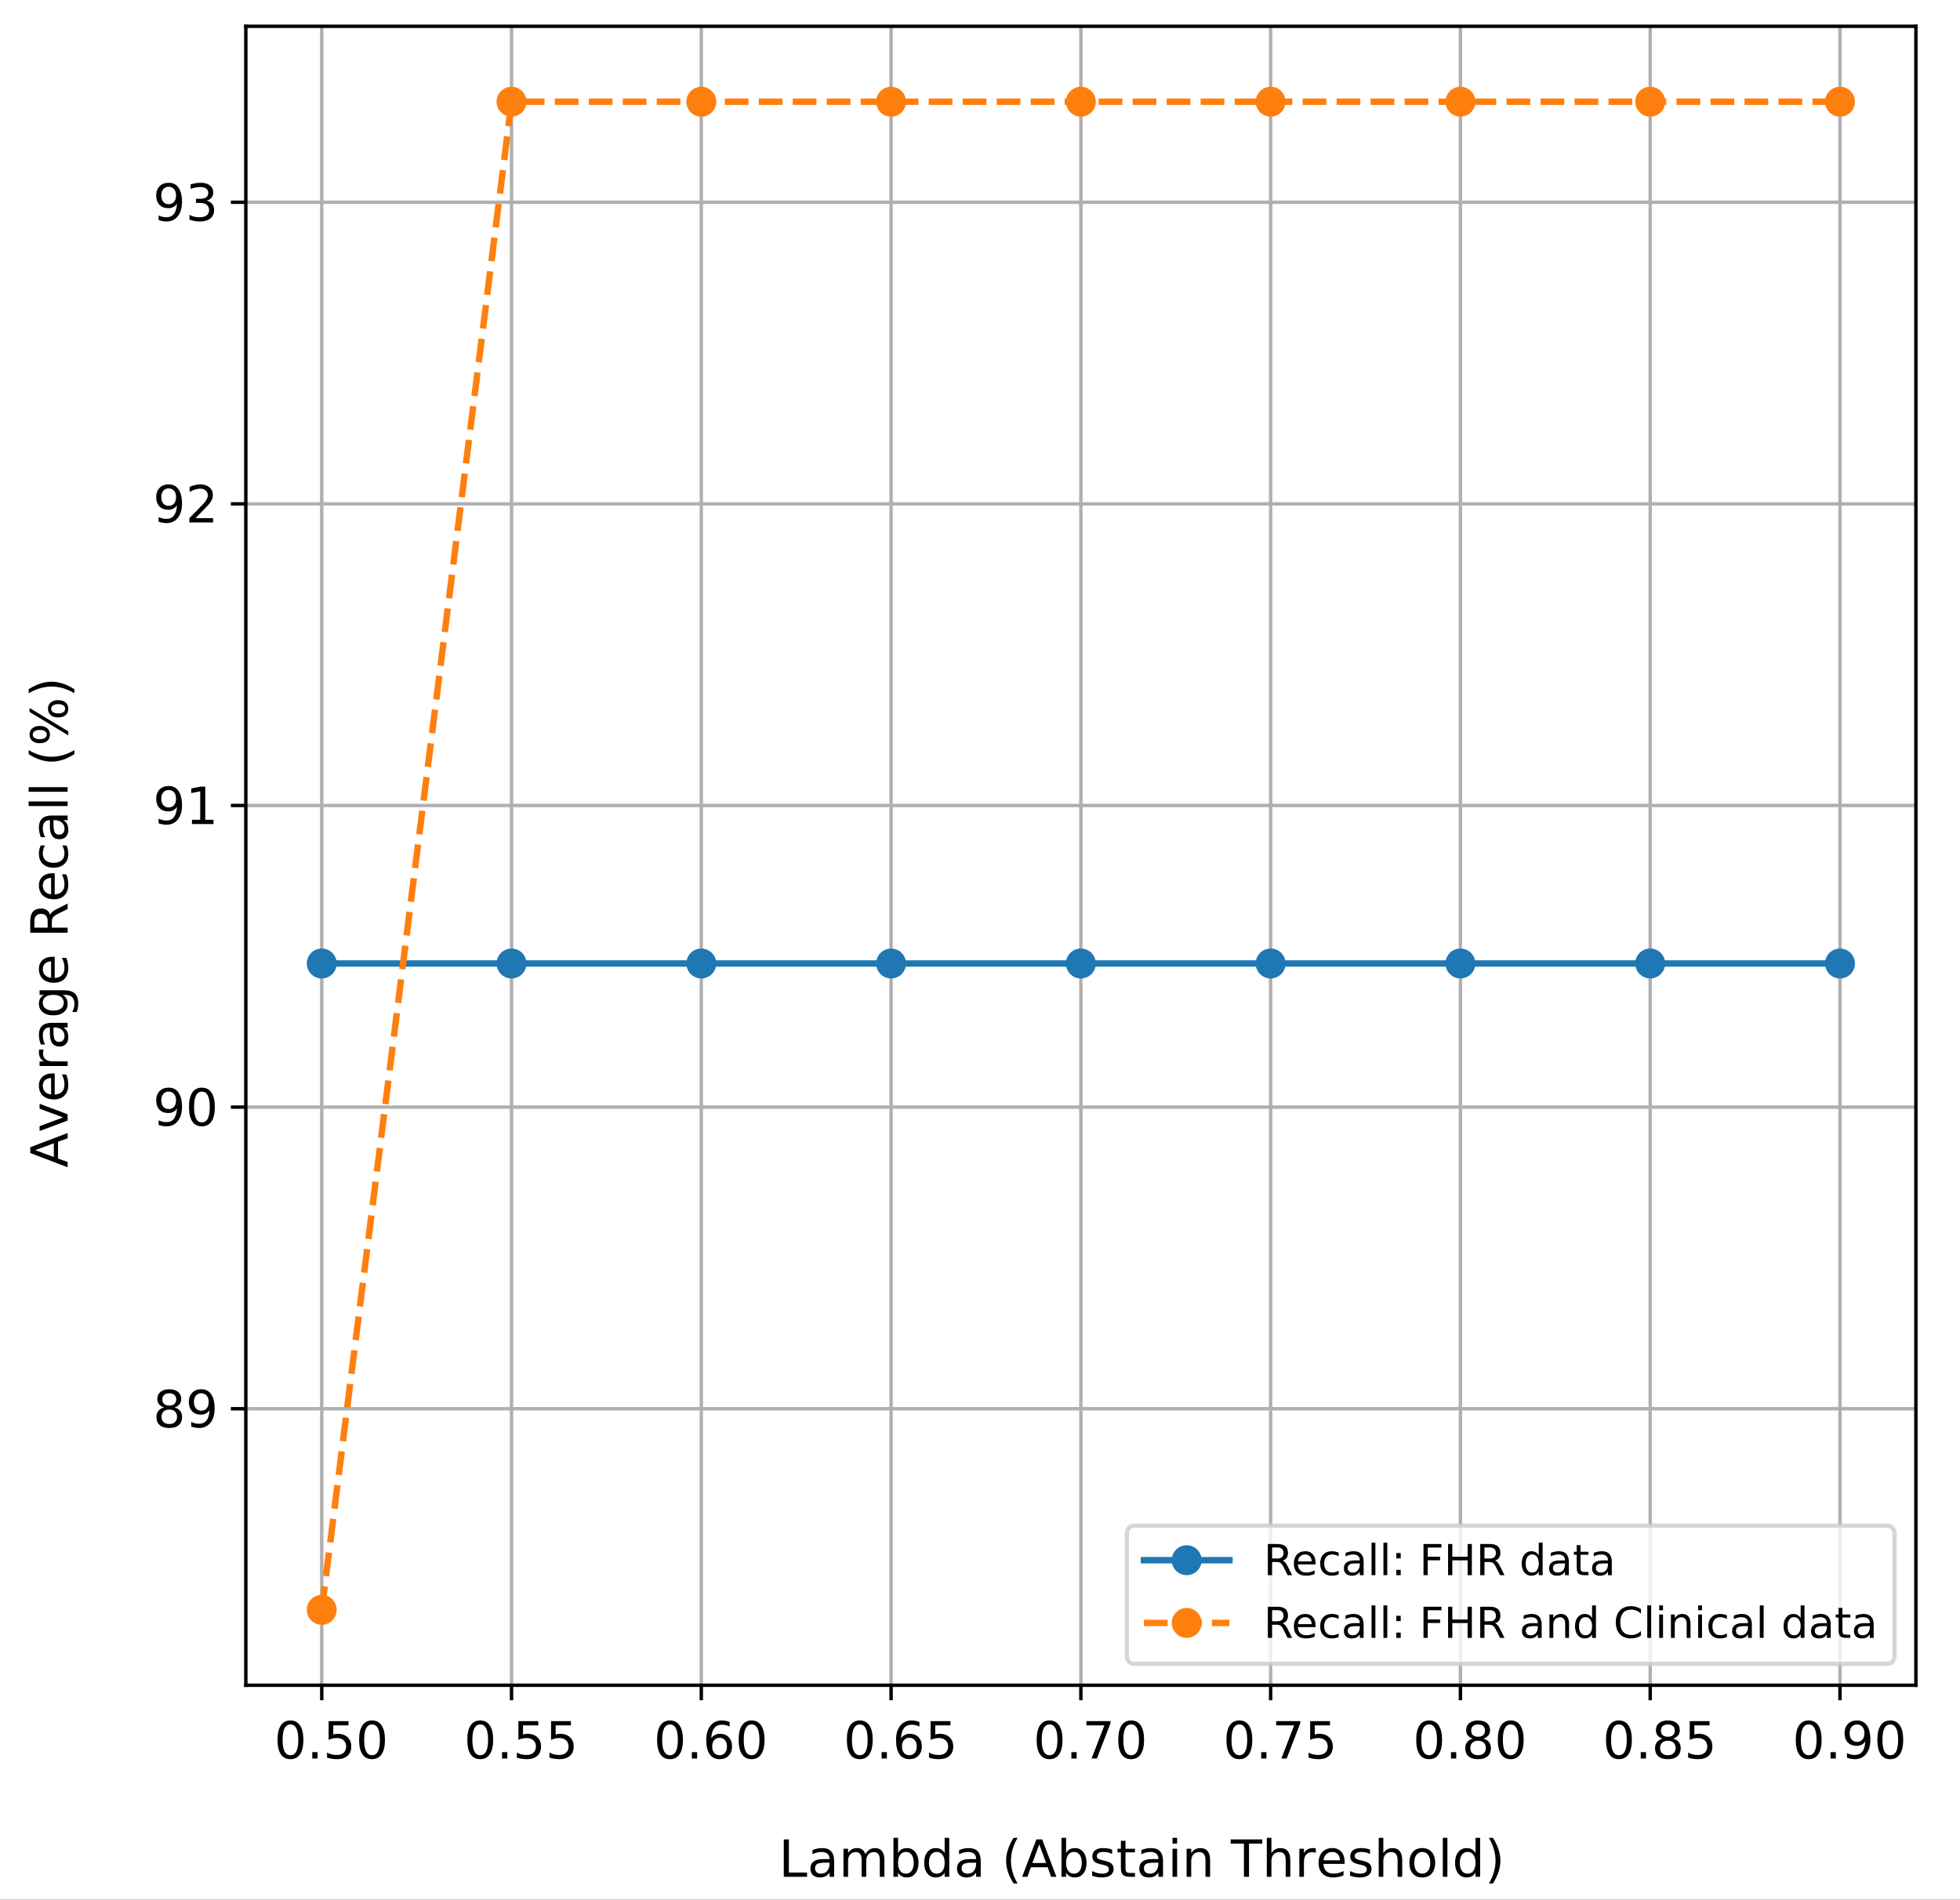 <?xml version="1.0" encoding="UTF-8"?>
<svg xmlns="http://www.w3.org/2000/svg" xmlns:xlink="http://www.w3.org/1999/xlink" width="458.409" height="444.396" viewBox="0 0 458.409 444.396">
<rect x="0" y="0" width="458.409" height="444.396" fill="#333333" stroke="none"/>
<defs>
<g>
<g id="glyph-0-0">
<path d="M 3.816 -7.969 C 3.203 -7.969 2.746 -7.668 2.438 -7.066 C 2.125 -6.469 1.98 -5.566 1.98 -4.367 C 1.98 -3.168 2.125 -2.27 2.438 -1.668 C 2.746 -1.066 3.203 -0.77 3.816 -0.77 C 4.43 -0.77 4.883 -1.066 5.195 -1.668 C 5.496 -2.27 5.652 -3.168 5.652 -4.367 C 5.652 -5.566 5.496 -6.469 5.195 -7.066 C 4.883 -7.668 4.43 -7.969 3.816 -7.969 Z M 3.816 -8.902 C 4.789 -8.902 5.531 -8.508 6.059 -7.738 C 6.574 -6.961 6.84 -5.832 6.84 -4.367 C 6.84 -2.891 6.574 -1.766 6.059 -0.996 C 5.531 -0.227 4.789 0.156 3.805 0.156 C 2.82 0.156 2.074 -0.227 1.559 -0.996 C 1.043 -1.766 0.793 -2.891 0.793 -4.367 C 0.793 -5.832 1.043 -6.961 1.559 -7.738 C 2.074 -8.508 2.832 -8.902 3.816 -8.902 Z M 3.816 -8.902 "/>
</g>
<g id="glyph-0-1">
<path d="M 1.285 -1.488 L 2.52 -1.488 L 2.52 0 L 1.285 0 Z M 1.285 -1.488 "/>
</g>
<g id="glyph-0-2">
<path d="M 1.297 -8.746 L 5.941 -8.746 L 5.941 -7.754 L 2.375 -7.754 L 2.375 -5.605 C 2.543 -5.664 2.723 -5.711 2.891 -5.734 C 3.059 -5.762 3.238 -5.785 3.406 -5.785 C 4.379 -5.785 5.148 -5.508 5.723 -4.98 C 6.301 -4.441 6.59 -3.719 6.59 -2.809 C 6.59 -1.859 6.289 -1.129 5.699 -0.613 C 5.113 -0.098 4.285 0.156 3.227 0.156 C 2.855 0.156 2.484 0.121 2.102 0.07 C 1.715 0.012 1.332 -0.07 0.926 -0.203 L 0.926 -1.391 C 1.273 -1.199 1.633 -1.055 2.016 -0.961 C 2.387 -0.863 2.785 -0.828 3.203 -0.828 C 3.875 -0.828 4.414 -0.996 4.812 -1.355 C 5.195 -1.715 5.398 -2.195 5.398 -2.809 C 5.398 -3.406 5.195 -3.887 4.812 -4.246 C 4.414 -4.609 3.875 -4.789 3.203 -4.789 C 2.891 -4.789 2.566 -4.754 2.258 -4.68 C 1.945 -4.609 1.621 -4.5 1.297 -4.355 Z M 1.297 -8.746 "/>
</g>
<g id="glyph-0-3">
<path d="M 3.961 -4.848 C 3.434 -4.848 3.012 -4.656 2.699 -4.297 C 2.387 -3.938 2.23 -3.434 2.23 -2.809 C 2.23 -2.172 2.387 -1.668 2.699 -1.309 C 3.012 -0.949 3.434 -0.77 3.961 -0.77 C 4.488 -0.77 4.906 -0.949 5.219 -1.309 C 5.531 -1.668 5.688 -2.172 5.688 -2.809 C 5.688 -3.434 5.531 -3.938 5.219 -4.297 C 4.906 -4.656 4.488 -4.848 3.961 -4.848 Z M 6.312 -8.555 L 6.312 -7.477 C 6.012 -7.621 5.711 -7.727 5.41 -7.801 C 5.102 -7.871 4.801 -7.906 4.512 -7.906 C 3.719 -7.906 3.121 -7.645 2.711 -7.117 C 2.305 -6.59 2.062 -5.785 2.016 -4.727 C 2.242 -5.062 2.531 -5.328 2.879 -5.508 C 3.227 -5.688 3.613 -5.785 4.031 -5.785 C 4.906 -5.785 5.605 -5.508 6.109 -4.98 C 6.613 -4.453 6.875 -3.719 6.875 -2.809 C 6.875 -1.906 6.602 -1.188 6.07 -0.648 C 5.543 -0.109 4.836 0.156 3.961 0.156 C 2.953 0.156 2.172 -0.227 1.645 -0.996 C 1.105 -1.766 0.84 -2.891 0.84 -4.367 C 0.84 -5.746 1.164 -6.852 1.824 -7.668 C 2.473 -8.484 3.359 -8.902 4.465 -8.902 C 4.754 -8.902 5.051 -8.867 5.363 -8.82 C 5.664 -8.762 5.977 -8.676 6.312 -8.555 Z M 6.312 -8.555 "/>
</g>
<g id="glyph-0-4">
<path d="M 0.984 -8.746 L 6.613 -8.746 L 6.613 -8.242 L 3.434 0 L 2.195 0 L 5.184 -7.754 L 0.984 -7.754 Z M 0.984 -8.746 "/>
</g>
<g id="glyph-0-5">
<path d="M 3.816 -4.152 C 3.254 -4.152 2.809 -3.996 2.484 -3.695 C 2.16 -3.395 2.004 -2.988 2.004 -2.461 C 2.004 -1.934 2.16 -1.512 2.484 -1.211 C 2.809 -0.91 3.254 -0.77 3.816 -0.77 C 4.367 -0.77 4.812 -0.91 5.137 -1.223 C 5.461 -1.523 5.629 -1.934 5.629 -2.461 C 5.629 -2.988 5.461 -3.395 5.148 -3.695 C 4.824 -3.996 4.379 -4.152 3.816 -4.152 Z M 2.629 -4.656 C 2.125 -4.777 1.727 -5.016 1.441 -5.363 C 1.152 -5.711 1.02 -6.133 1.02 -6.637 C 1.02 -7.332 1.262 -7.883 1.766 -8.293 C 2.258 -8.699 2.941 -8.902 3.816 -8.902 C 4.68 -8.902 5.363 -8.699 5.867 -8.293 C 6.359 -7.883 6.613 -7.332 6.613 -6.637 C 6.613 -6.133 6.469 -5.711 6.18 -5.363 C 5.891 -5.016 5.508 -4.777 5.004 -4.656 C 5.566 -4.523 6.012 -4.262 6.336 -3.875 C 6.648 -3.492 6.816 -3.012 6.816 -2.461 C 6.816 -1.609 6.551 -0.961 6.035 -0.516 C 5.508 -0.059 4.766 0.156 3.805 0.156 C 2.844 0.156 2.102 -0.059 1.586 -0.516 C 1.066 -0.961 0.816 -1.609 0.816 -2.461 C 0.816 -3.012 0.973 -3.492 1.297 -3.875 C 1.609 -4.262 2.051 -4.523 2.629 -4.656 Z M 2.195 -6.527 C 2.195 -6.07 2.328 -5.711 2.617 -5.461 C 2.902 -5.207 3.301 -5.09 3.816 -5.09 C 4.32 -5.09 4.715 -5.207 5.004 -5.461 C 5.293 -5.711 5.438 -6.07 5.438 -6.527 C 5.438 -6.984 5.293 -7.332 5.004 -7.586 C 4.715 -7.836 4.32 -7.969 3.816 -7.969 C 3.301 -7.969 2.902 -7.836 2.617 -7.586 C 2.328 -7.332 2.195 -6.984 2.195 -6.527 Z M 2.195 -6.527 "/>
</g>
<g id="glyph-0-6">
<path d="M 1.32 -0.18 L 1.32 -1.262 C 1.609 -1.117 1.906 -1.008 2.219 -0.938 C 2.52 -0.863 2.82 -0.828 3.121 -0.828 C 3.887 -0.828 4.488 -1.078 4.895 -1.609 C 5.305 -2.137 5.543 -2.93 5.617 -4.008 C 5.375 -3.672 5.09 -3.406 4.754 -3.227 C 4.402 -3.047 4.02 -2.965 3.602 -2.965 C 2.711 -2.965 2.016 -3.227 1.512 -3.758 C 1.008 -4.285 0.758 -5.004 0.758 -5.93 C 0.758 -6.816 1.02 -7.535 1.547 -8.09 C 2.074 -8.629 2.785 -8.902 3.672 -8.902 C 4.68 -8.902 5.461 -8.508 5.988 -7.738 C 6.516 -6.961 6.793 -5.832 6.793 -4.367 C 6.793 -2.977 6.457 -1.883 5.809 -1.066 C 5.148 -0.254 4.273 0.156 3.168 0.156 C 2.867 0.156 2.566 0.121 2.27 0.07 C 1.957 0.023 1.645 -0.059 1.32 -0.18 Z M 3.672 -3.887 C 4.199 -3.887 4.621 -4.066 4.934 -4.43 C 5.242 -4.789 5.398 -5.293 5.398 -5.93 C 5.398 -6.551 5.242 -7.055 4.934 -7.414 C 4.621 -7.777 4.199 -7.969 3.672 -7.969 C 3.145 -7.969 2.723 -7.777 2.41 -7.414 C 2.102 -7.055 1.945 -6.551 1.945 -5.93 C 1.945 -5.293 2.102 -4.789 2.41 -4.43 C 2.723 -4.066 3.145 -3.887 3.672 -3.887 Z M 3.672 -3.887 "/>
</g>
<g id="glyph-0-7">
<path d="M 1.176 -8.746 L 2.363 -8.746 L 2.363 -0.996 L 6.625 -0.996 L 6.625 0 L 1.176 0 Z M 1.176 -8.746 "/>
</g>
<g id="glyph-0-8">
<path d="M 4.117 -3.301 C 3.238 -3.301 2.641 -3.191 2.305 -3 C 1.969 -2.797 1.801 -2.461 1.801 -1.98 C 1.801 -1.598 1.922 -1.285 2.172 -1.066 C 2.426 -0.84 2.773 -0.73 3.203 -0.73 C 3.805 -0.73 4.285 -0.938 4.645 -1.367 C 5.004 -1.789 5.184 -2.352 5.184 -3.059 L 5.184 -3.301 Z M 6.266 -3.742 L 6.266 0 L 5.184 0 L 5.184 -0.996 C 4.934 -0.59 4.621 -0.301 4.262 -0.121 C 3.898 0.059 3.445 0.156 2.914 0.156 C 2.242 0.156 1.703 -0.023 1.309 -0.395 C 0.91 -0.77 0.719 -1.273 0.719 -1.906 C 0.719 -2.641 0.961 -3.191 1.465 -3.574 C 1.957 -3.949 2.688 -4.141 3.672 -4.141 L 5.184 -4.141 L 5.184 -4.246 C 5.184 -4.738 5.016 -5.125 4.691 -5.398 C 4.367 -5.664 3.91 -5.809 3.324 -5.809 C 2.941 -5.809 2.578 -5.762 2.219 -5.664 C 1.859 -5.566 1.523 -5.438 1.199 -5.27 L 1.199 -6.266 C 1.586 -6.406 1.969 -6.527 2.34 -6.602 C 2.711 -6.672 3.07 -6.719 3.434 -6.719 C 4.379 -6.719 5.09 -6.469 5.555 -5.977 C 6.023 -5.484 6.266 -4.738 6.266 -3.742 Z M 6.266 -3.742 "/>
</g>
<g id="glyph-0-9">
<path d="M 6.238 -5.305 C 6.504 -5.785 6.828 -6.133 7.199 -6.371 C 7.57 -6.602 8.016 -6.719 8.531 -6.719 C 9.203 -6.719 9.73 -6.48 10.105 -6 C 10.477 -5.52 10.668 -4.836 10.668 -3.961 L 10.668 0 L 9.59 0 L 9.59 -3.926 C 9.59 -4.547 9.469 -5.016 9.254 -5.328 C 9.023 -5.629 8.688 -5.785 8.23 -5.785 C 7.668 -5.785 7.223 -5.594 6.898 -5.219 C 6.574 -4.848 6.422 -4.344 6.422 -3.707 L 6.422 0 L 5.34 0 L 5.34 -3.926 C 5.34 -4.547 5.219 -5.016 5.004 -5.328 C 4.777 -5.629 4.43 -5.785 3.973 -5.785 C 3.422 -5.785 2.977 -5.594 2.652 -5.219 C 2.328 -4.848 2.172 -4.344 2.172 -3.707 L 2.172 0 L 1.094 0 L 1.094 -6.562 L 2.172 -6.562 L 2.172 -5.543 C 2.41 -5.941 2.711 -6.238 3.059 -6.434 C 3.395 -6.625 3.805 -6.719 4.285 -6.719 C 4.766 -6.719 5.16 -6.602 5.496 -6.359 C 5.832 -6.121 6.07 -5.762 6.238 -5.305 Z M 6.238 -5.305 "/>
</g>
<g id="glyph-0-10">
<path d="M 5.844 -3.277 C 5.844 -4.066 5.676 -4.68 5.352 -5.137 C 5.016 -5.594 4.57 -5.82 4.008 -5.82 C 3.434 -5.82 2.988 -5.594 2.664 -5.137 C 2.328 -4.68 2.172 -4.066 2.172 -3.277 C 2.172 -2.484 2.328 -1.859 2.664 -1.402 C 2.988 -0.949 3.434 -0.73 4.008 -0.73 C 4.57 -0.73 5.016 -0.949 5.352 -1.402 C 5.676 -1.859 5.844 -2.484 5.844 -3.277 Z M 2.172 -5.566 C 2.387 -5.953 2.676 -6.238 3.023 -6.434 C 3.371 -6.625 3.793 -6.719 4.273 -6.719 C 5.062 -6.719 5.711 -6.395 6.215 -5.773 C 6.707 -5.137 6.961 -4.309 6.961 -3.277 C 6.961 -2.242 6.707 -1.402 6.215 -0.781 C 5.711 -0.156 5.062 0.156 4.273 0.156 C 3.793 0.156 3.371 0.059 3.023 -0.121 C 2.676 -0.301 2.387 -0.59 2.172 -0.984 L 2.172 0 L 1.094 0 L 1.094 -9.121 L 2.172 -9.121 Z M 2.172 -5.566 "/>
</g>
<g id="glyph-0-11">
<path d="M 5.449 -5.566 L 5.449 -9.121 L 6.527 -9.121 L 6.527 0 L 5.449 0 L 5.449 -0.984 C 5.219 -0.59 4.934 -0.301 4.586 -0.121 C 4.234 0.059 3.828 0.156 3.348 0.156 C 2.555 0.156 1.906 -0.156 1.402 -0.781 C 0.898 -1.402 0.66 -2.242 0.66 -3.277 C 0.66 -4.309 0.898 -5.137 1.402 -5.773 C 1.906 -6.395 2.555 -6.719 3.348 -6.719 C 3.828 -6.719 4.234 -6.625 4.586 -6.434 C 4.934 -6.238 5.219 -5.953 5.449 -5.566 Z M 1.777 -3.277 C 1.777 -2.484 1.934 -1.859 2.258 -1.402 C 2.578 -0.949 3.023 -0.73 3.602 -0.73 C 4.176 -0.73 4.621 -0.949 4.957 -1.402 C 5.281 -1.859 5.449 -2.484 5.449 -3.277 C 5.449 -4.066 5.281 -4.68 4.957 -5.137 C 4.621 -5.594 4.176 -5.82 3.602 -5.82 C 3.023 -5.82 2.578 -5.594 2.258 -5.137 C 1.934 -4.68 1.777 -4.066 1.777 -3.277 Z M 1.777 -3.277 "/>
</g>
<g id="glyph-0-12">
</g>
<g id="glyph-0-13">
<path d="M 3.719 -9.109 C 3.191 -8.195 2.809 -7.309 2.555 -6.434 C 2.293 -5.555 2.172 -4.668 2.172 -3.77 C 2.172 -2.855 2.293 -1.969 2.555 -1.094 C 2.809 -0.203 3.191 0.672 3.719 1.57 L 2.785 1.57 C 2.195 0.648 1.754 -0.238 1.465 -1.129 C 1.176 -2.016 1.031 -2.891 1.031 -3.77 C 1.031 -4.633 1.176 -5.508 1.465 -6.395 C 1.754 -7.285 2.184 -8.184 2.785 -9.109 Z M 3.719 -9.109 "/>
</g>
<g id="glyph-0-14">
<path d="M 4.105 -7.586 L 2.496 -3.227 L 5.711 -3.227 Z M 3.434 -8.746 L 4.777 -8.746 L 8.113 0 L 6.875 0 L 6.086 -2.242 L 2.137 -2.242 L 1.344 0 L 0.098 0 Z M 3.434 -8.746 "/>
</g>
<g id="glyph-0-15">
<path d="M 5.316 -6.371 L 5.316 -5.352 C 5.004 -5.496 4.691 -5.617 4.367 -5.699 C 4.031 -5.773 3.695 -5.82 3.348 -5.82 C 2.809 -5.82 2.398 -5.734 2.137 -5.566 C 1.871 -5.398 1.738 -5.16 1.738 -4.836 C 1.738 -4.586 1.836 -4.391 2.027 -4.246 C 2.219 -4.105 2.605 -3.961 3.18 -3.84 L 3.551 -3.758 C 4.32 -3.59 4.859 -3.348 5.184 -3.059 C 5.496 -2.762 5.664 -2.34 5.664 -1.812 C 5.664 -1.199 5.426 -0.719 4.945 -0.371 C 4.465 -0.012 3.793 0.156 2.953 0.156 C 2.594 0.156 2.23 0.121 1.848 0.059 C 1.465 0 1.066 -0.098 0.648 -0.238 L 0.648 -1.355 C 1.043 -1.141 1.441 -0.984 1.824 -0.887 C 2.207 -0.781 2.594 -0.73 2.977 -0.73 C 3.48 -0.73 3.875 -0.816 4.152 -0.984 C 4.414 -1.152 4.559 -1.402 4.559 -1.727 C 4.559 -2.016 4.453 -2.242 4.262 -2.398 C 4.066 -2.555 3.637 -2.711 2.965 -2.855 L 2.594 -2.941 C 1.922 -3.086 1.43 -3.301 1.141 -3.59 C 0.84 -3.875 0.695 -4.273 0.695 -4.789 C 0.695 -5.398 0.91 -5.879 1.344 -6.215 C 1.777 -6.551 2.398 -6.719 3.215 -6.719 C 3.613 -6.719 3.984 -6.684 4.344 -6.625 C 4.691 -6.562 5.016 -6.48 5.316 -6.371 Z M 5.316 -6.371 "/>
</g>
<g id="glyph-0-16">
<path d="M 2.195 -8.426 L 2.195 -6.562 L 4.414 -6.562 L 4.414 -5.723 L 2.195 -5.723 L 2.195 -2.16 C 2.195 -1.621 2.27 -1.273 2.41 -1.129 C 2.555 -0.973 2.855 -0.898 3.312 -0.898 L 4.414 -0.898 L 4.414 0 L 3.312 0 C 2.473 0 1.895 -0.156 1.586 -0.469 C 1.273 -0.781 1.117 -1.344 1.117 -2.16 L 1.117 -5.723 L 0.324 -5.723 L 0.324 -6.562 L 1.117 -6.562 L 1.117 -8.426 Z M 2.195 -8.426 "/>
</g>
<g id="glyph-0-17">
<path d="M 1.129 -6.562 L 2.207 -6.562 L 2.207 0 L 1.129 0 Z M 1.129 -9.121 L 2.207 -9.121 L 2.207 -7.754 L 1.129 -7.754 Z M 1.129 -9.121 "/>
</g>
<g id="glyph-0-18">
<path d="M 6.59 -3.961 L 6.59 0 L 5.508 0 L 5.508 -3.926 C 5.508 -4.547 5.375 -5.004 5.137 -5.316 C 4.895 -5.629 4.535 -5.785 4.055 -5.785 C 3.469 -5.785 3.012 -5.594 2.676 -5.219 C 2.34 -4.848 2.172 -4.344 2.172 -3.707 L 2.172 0 L 1.094 0 L 1.094 -6.562 L 2.172 -6.562 L 2.172 -5.543 C 2.426 -5.93 2.723 -6.227 3.086 -6.422 C 3.434 -6.613 3.84 -6.719 4.297 -6.719 C 5.039 -6.719 5.617 -6.48 6 -6.012 C 6.383 -5.543 6.59 -4.859 6.59 -3.961 Z M 6.59 -3.961 "/>
</g>
<g id="glyph-0-19">
<path d="M -0.023 -8.746 L 7.367 -8.746 L 7.367 -7.754 L 4.262 -7.754 L 4.262 0 L 3.07 0 L 3.07 -7.754 L -0.023 -7.754 Z M -0.023 -8.746 "/>
</g>
<g id="glyph-0-20">
<path d="M 6.59 -3.961 L 6.59 0 L 5.508 0 L 5.508 -3.926 C 5.508 -4.547 5.375 -5.004 5.137 -5.316 C 4.895 -5.629 4.535 -5.785 4.055 -5.785 C 3.469 -5.785 3.012 -5.594 2.676 -5.219 C 2.34 -4.848 2.172 -4.344 2.172 -3.707 L 2.172 0 L 1.094 0 L 1.094 -9.121 L 2.172 -9.121 L 2.172 -5.543 C 2.426 -5.93 2.723 -6.227 3.086 -6.422 C 3.434 -6.613 3.84 -6.719 4.297 -6.719 C 5.039 -6.719 5.617 -6.48 6 -6.012 C 6.383 -5.543 6.59 -4.859 6.59 -3.961 Z M 6.59 -3.961 "/>
</g>
<g id="glyph-0-21">
<path d="M 4.934 -5.555 C 4.812 -5.629 4.68 -5.676 4.535 -5.711 C 4.391 -5.734 4.234 -5.762 4.066 -5.762 C 3.457 -5.762 2.988 -5.555 2.664 -5.16 C 2.328 -4.766 2.172 -4.199 2.172 -3.457 L 2.172 0 L 1.094 0 L 1.094 -6.562 L 2.172 -6.562 L 2.172 -5.543 C 2.387 -5.941 2.688 -6.238 3.047 -6.434 C 3.406 -6.625 3.852 -6.719 4.379 -6.719 C 4.453 -6.719 4.535 -6.707 4.633 -6.707 C 4.715 -6.695 4.812 -6.684 4.934 -6.66 Z M 4.934 -5.555 "/>
</g>
<g id="glyph-0-22">
<path d="M 6.742 -3.551 L 6.742 -3.023 L 1.789 -3.023 C 1.836 -2.281 2.051 -1.703 2.461 -1.32 C 2.855 -0.938 3.406 -0.742 4.129 -0.742 C 4.535 -0.742 4.945 -0.793 5.328 -0.887 C 5.711 -0.984 6.109 -1.141 6.492 -1.355 L 6.492 -0.336 C 6.109 -0.168 5.711 -0.035 5.305 0.035 C 4.895 0.109 4.477 0.156 4.066 0.156 C 3.012 0.156 2.184 -0.145 1.57 -0.742 C 0.961 -1.344 0.66 -2.172 0.66 -3.215 C 0.66 -4.285 0.949 -5.137 1.523 -5.773 C 2.102 -6.395 2.891 -6.719 3.875 -6.719 C 4.766 -6.719 5.461 -6.434 5.977 -5.867 C 6.48 -5.293 6.742 -4.523 6.742 -3.551 Z M 5.664 -3.863 C 5.652 -4.453 5.484 -4.922 5.172 -5.281 C 4.848 -5.629 4.414 -5.809 3.887 -5.809 C 3.289 -5.809 2.809 -5.629 2.449 -5.293 C 2.09 -4.957 1.871 -4.477 1.824 -3.863 Z M 5.664 -3.863 "/>
</g>
<g id="glyph-0-23">
<path d="M 3.672 -5.809 C 3.098 -5.809 2.641 -5.578 2.305 -5.125 C 1.969 -4.668 1.801 -4.055 1.801 -3.277 C 1.801 -2.484 1.957 -1.871 2.293 -1.414 C 2.629 -0.961 3.086 -0.742 3.672 -0.742 C 4.246 -0.742 4.703 -0.961 5.039 -1.414 C 5.375 -1.871 5.543 -2.484 5.543 -3.277 C 5.543 -4.043 5.375 -4.668 5.039 -5.125 C 4.703 -5.578 4.246 -5.809 3.672 -5.809 Z M 3.672 -6.719 C 4.609 -6.719 5.34 -6.406 5.879 -5.809 C 6.406 -5.195 6.684 -4.355 6.684 -3.277 C 6.684 -2.195 6.406 -1.355 5.879 -0.758 C 5.34 -0.145 4.609 0.156 3.672 0.156 C 2.723 0.156 1.98 -0.145 1.453 -0.758 C 0.926 -1.355 0.66 -2.195 0.66 -3.277 C 0.66 -4.355 0.926 -5.195 1.453 -5.809 C 1.98 -6.406 2.723 -6.719 3.672 -6.719 Z M 3.672 -6.719 "/>
</g>
<g id="glyph-0-24">
<path d="M 1.129 -9.121 L 2.207 -9.121 L 2.207 0 L 1.129 0 Z M 1.129 -9.121 "/>
</g>
<g id="glyph-0-25">
<path d="M 0.961 -9.109 L 1.895 -9.109 C 2.473 -8.184 2.914 -7.285 3.203 -6.395 C 3.492 -5.508 3.648 -4.633 3.648 -3.77 C 3.648 -2.891 3.492 -2.016 3.203 -1.129 C 2.914 -0.238 2.473 0.648 1.895 1.57 L 0.961 1.57 C 1.477 0.672 1.859 -0.203 2.125 -1.094 C 2.375 -1.969 2.508 -2.855 2.508 -3.77 C 2.508 -4.668 2.375 -5.555 2.125 -6.434 C 1.859 -7.309 1.477 -8.195 0.961 -9.109 Z M 0.961 -9.109 "/>
</g>
<g id="glyph-0-26">
<path d="M 1.488 -0.996 L 3.422 -0.996 L 3.422 -7.668 L 1.32 -7.246 L 1.32 -8.328 L 3.406 -8.746 L 4.598 -8.746 L 4.598 -0.996 L 6.527 -0.996 L 6.527 0 L 1.488 0 Z M 1.488 -0.996 "/>
</g>
<g id="glyph-0-27">
<path d="M 2.305 -0.996 L 6.434 -0.996 L 6.434 0 L 0.875 0 L 0.875 -0.996 C 1.32 -1.453 1.934 -2.074 2.711 -2.867 C 3.48 -3.648 3.973 -4.152 4.176 -4.379 C 4.559 -4.801 4.824 -5.16 4.969 -5.461 C 5.113 -5.746 5.195 -6.047 5.195 -6.336 C 5.195 -6.793 5.027 -7.176 4.703 -7.465 C 4.379 -7.754 3.961 -7.906 3.434 -7.906 C 3.059 -7.906 2.664 -7.836 2.258 -7.715 C 1.848 -7.586 1.402 -7.391 0.938 -7.129 L 0.938 -8.328 C 1.414 -8.52 1.859 -8.664 2.27 -8.762 C 2.676 -8.855 3.059 -8.902 3.406 -8.902 C 4.309 -8.902 5.027 -8.676 5.566 -8.219 C 6.109 -7.766 6.383 -7.164 6.383 -6.406 C 6.383 -6.047 6.312 -5.699 6.18 -5.387 C 6.047 -5.062 5.809 -4.68 5.449 -4.246 C 5.352 -4.129 5.039 -3.805 4.512 -3.266 C 3.984 -2.723 3.254 -1.969 2.305 -0.996 Z M 2.305 -0.996 "/>
</g>
<g id="glyph-0-28">
<path d="M 4.871 -4.715 C 5.438 -4.598 5.879 -4.344 6.191 -3.961 C 6.504 -3.574 6.672 -3.098 6.672 -2.543 C 6.672 -1.68 6.371 -1.008 5.785 -0.539 C 5.184 -0.07 4.344 0.156 3.254 0.156 C 2.879 0.156 2.496 0.121 2.113 0.047 C 1.727 -0.012 1.32 -0.121 0.91 -0.266 L 0.91 -1.402 C 1.234 -1.211 1.598 -1.066 1.992 -0.973 C 2.375 -0.875 2.785 -0.828 3.215 -0.828 C 3.961 -0.828 4.523 -0.973 4.906 -1.262 C 5.293 -1.547 5.496 -1.98 5.496 -2.543 C 5.496 -3.047 5.316 -3.457 4.957 -3.742 C 4.598 -4.031 4.094 -4.188 3.445 -4.188 L 2.426 -4.188 L 2.426 -5.16 L 3.492 -5.16 C 4.066 -5.16 4.512 -5.27 4.824 -5.508 C 5.137 -5.734 5.293 -6.07 5.293 -6.516 C 5.293 -6.961 5.125 -7.309 4.812 -7.547 C 4.488 -7.789 4.031 -7.906 3.445 -7.906 C 3.121 -7.906 2.773 -7.871 2.398 -7.801 C 2.027 -7.727 1.621 -7.621 1.176 -7.477 L 1.176 -8.531 C 1.621 -8.652 2.039 -8.746 2.438 -8.809 C 2.82 -8.867 3.191 -8.902 3.551 -8.902 C 4.441 -8.902 5.148 -8.699 5.676 -8.293 C 6.203 -7.883 6.469 -7.332 6.469 -6.637 C 6.469 -6.156 6.324 -5.746 6.047 -5.41 C 5.773 -5.074 5.375 -4.836 4.871 -4.715 Z M 4.871 -4.715 "/>
</g>
<g id="glyph-1-0">
<path d="M -7.586 -4.105 L -3.227 -2.496 L -3.227 -5.711 Z M -8.746 -3.434 L -8.746 -4.777 L 0 -8.113 L 0 -6.875 L -2.242 -6.086 L -2.242 -2.137 L 0 -1.344 L 0 -0.098 Z M -8.746 -3.434 "/>
</g>
<g id="glyph-1-1">
<path d="M -6.562 -0.359 L -6.562 -1.5 L -1.055 -3.551 L -6.562 -5.605 L -6.562 -6.742 L 0 -4.285 L 0 -2.82 Z M -6.562 -0.359 "/>
</g>
<g id="glyph-1-2">
<path d="M -3.551 -6.742 L -3.023 -6.742 L -3.023 -1.789 C -2.281 -1.836 -1.703 -2.051 -1.32 -2.461 C -0.938 -2.855 -0.742 -3.406 -0.742 -4.129 C -0.742 -4.535 -0.793 -4.945 -0.887 -5.328 C -0.984 -5.711 -1.141 -6.109 -1.355 -6.492 L -0.336 -6.492 C -0.168 -6.109 -0.035 -5.711 0.035 -5.305 C 0.109 -4.895 0.156 -4.477 0.156 -4.066 C 0.156 -3.012 -0.145 -2.184 -0.742 -1.57 C -1.344 -0.961 -2.172 -0.66 -3.215 -0.66 C -4.285 -0.66 -5.137 -0.949 -5.773 -1.523 C -6.395 -2.102 -6.719 -2.891 -6.719 -3.875 C -6.719 -4.766 -6.434 -5.461 -5.867 -5.977 C -5.293 -6.48 -4.523 -6.742 -3.551 -6.742 Z M -3.863 -5.664 C -4.453 -5.652 -4.922 -5.484 -5.281 -5.172 C -5.629 -4.848 -5.809 -4.414 -5.809 -3.887 C -5.809 -3.289 -5.629 -2.809 -5.293 -2.449 C -4.957 -2.09 -4.477 -1.871 -3.863 -1.824 Z M -3.863 -5.664 "/>
</g>
<g id="glyph-1-3">
<path d="M -5.555 -4.934 C -5.629 -4.812 -5.676 -4.68 -5.711 -4.535 C -5.734 -4.391 -5.762 -4.234 -5.762 -4.066 C -5.762 -3.457 -5.555 -2.988 -5.16 -2.664 C -4.766 -2.328 -4.199 -2.172 -3.457 -2.172 L 0 -2.172 L 0 -1.094 L -6.562 -1.094 L -6.562 -2.172 L -5.543 -2.172 C -5.941 -2.387 -6.238 -2.688 -6.434 -3.047 C -6.625 -3.406 -6.719 -3.852 -6.719 -4.379 C -6.719 -4.453 -6.707 -4.535 -6.707 -4.633 C -6.695 -4.715 -6.684 -4.812 -6.66 -4.934 Z M -5.555 -4.934 "/>
</g>
<g id="glyph-1-4">
<path d="M -3.301 -4.117 C -3.301 -3.238 -3.191 -2.641 -3 -2.305 C -2.797 -1.969 -2.461 -1.801 -1.98 -1.801 C -1.598 -1.801 -1.285 -1.922 -1.066 -2.172 C -0.84 -2.426 -0.73 -2.773 -0.73 -3.203 C -0.73 -3.805 -0.938 -4.285 -1.367 -4.645 C -1.789 -5.004 -2.352 -5.184 -3.059 -5.184 L -3.301 -5.184 Z M -3.742 -6.266 L 0 -6.266 L 0 -5.184 L -0.996 -5.184 C -0.59 -4.934 -0.301 -4.621 -0.121 -4.262 C 0.059 -3.898 0.156 -3.445 0.156 -2.914 C 0.156 -2.242 -0.023 -1.703 -0.395 -1.309 C -0.77 -0.91 -1.273 -0.719 -1.906 -0.719 C -2.641 -0.719 -3.191 -0.961 -3.574 -1.465 C -3.949 -1.957 -4.141 -2.688 -4.141 -3.672 L -4.141 -5.184 L -4.246 -5.184 C -4.738 -5.184 -5.125 -5.016 -5.398 -4.691 C -5.664 -4.367 -5.809 -3.91 -5.809 -3.324 C -5.809 -2.941 -5.762 -2.578 -5.664 -2.219 C -5.566 -1.859 -5.438 -1.523 -5.27 -1.199 L -6.266 -1.199 C -6.406 -1.586 -6.527 -1.969 -6.602 -2.34 C -6.672 -2.711 -6.719 -3.07 -6.719 -3.434 C -6.719 -4.379 -6.469 -5.09 -5.977 -5.555 C -5.484 -6.023 -4.738 -6.266 -3.742 -6.266 Z M -3.742 -6.266 "/>
</g>
<g id="glyph-1-5">
<path d="M -3.359 -5.449 C -4.129 -5.449 -4.738 -5.281 -5.172 -4.969 C -5.605 -4.645 -5.82 -4.188 -5.82 -3.613 C -5.82 -3.035 -5.605 -2.578 -5.172 -2.258 C -4.738 -1.934 -4.129 -1.777 -3.359 -1.777 C -2.578 -1.777 -1.98 -1.934 -1.547 -2.258 C -1.117 -2.578 -0.898 -3.035 -0.898 -3.613 C -0.898 -4.188 -1.117 -4.645 -1.547 -4.969 C -1.98 -5.281 -2.578 -5.449 -3.359 -5.449 Z M -0.816 -6.527 C 0.289 -6.527 1.117 -6.277 1.668 -5.785 C 2.207 -5.281 2.484 -4.523 2.484 -3.504 C 2.484 -3.121 2.449 -2.773 2.398 -2.438 C 2.34 -2.102 2.258 -1.766 2.137 -1.453 L 1.094 -1.453 C 1.262 -1.766 1.379 -2.074 1.465 -2.387 C 1.547 -2.699 1.598 -3.012 1.598 -3.336 C 1.598 -4.031 1.402 -4.559 1.043 -4.922 C 0.672 -5.27 0.121 -5.449 -0.625 -5.449 L -1.152 -5.449 C -0.77 -5.219 -0.48 -4.934 -0.289 -4.586 C -0.098 -4.234 0 -3.828 0 -3.348 C 0 -2.531 -0.301 -1.883 -0.91 -1.391 C -1.523 -0.898 -2.34 -0.66 -3.359 -0.66 C -4.367 -0.66 -5.184 -0.898 -5.797 -1.391 C -6.406 -1.883 -6.719 -2.531 -6.719 -3.348 C -6.719 -3.828 -6.625 -4.234 -6.434 -4.586 C -6.238 -4.934 -5.953 -5.219 -5.566 -5.449 L -6.562 -5.449 L -6.562 -6.527 Z M -0.816 -6.527 "/>
</g>
<g id="glyph-1-6">
</g>
<g id="glyph-1-7">
<path d="M -4.105 -5.328 C -4.008 -5.578 -3.828 -5.832 -3.551 -6.07 C -3.266 -6.312 -2.879 -6.551 -2.387 -6.793 L 0 -7.992 L 0 -6.719 L -2.242 -5.605 C -2.82 -5.316 -3.215 -5.027 -3.406 -4.766 C -3.602 -4.488 -3.695 -4.117 -3.695 -3.648 L -3.695 -2.363 L 0 -2.363 L 0 -1.176 L -8.746 -1.176 L -8.746 -3.852 C -8.746 -4.848 -8.531 -5.594 -8.125 -6.086 C -7.703 -6.574 -7.066 -6.828 -6.227 -6.828 C -5.676 -6.828 -5.207 -6.695 -4.848 -6.445 C -4.488 -6.18 -4.234 -5.809 -4.105 -5.328 Z M -7.777 -2.363 L -4.668 -2.363 L -4.668 -3.852 C -4.668 -4.414 -4.801 -4.848 -5.062 -5.137 C -5.328 -5.426 -5.711 -5.578 -6.227 -5.578 C -6.73 -5.578 -7.117 -5.426 -7.379 -5.137 C -7.645 -4.848 -7.777 -4.414 -7.777 -3.852 Z M -7.777 -2.363 "/>
</g>
<g id="glyph-1-8">
<path d="M -6.312 -5.855 L -5.305 -5.855 C -5.473 -5.543 -5.594 -5.242 -5.676 -4.934 C -5.762 -4.621 -5.809 -4.32 -5.809 -4.008 C -5.809 -3.312 -5.578 -2.762 -5.137 -2.375 C -4.691 -1.992 -4.066 -1.801 -3.277 -1.801 C -2.473 -1.801 -1.848 -1.992 -1.402 -2.375 C -0.961 -2.762 -0.742 -3.312 -0.742 -4.008 C -0.742 -4.32 -0.781 -4.621 -0.863 -4.934 C -0.949 -5.242 -1.078 -5.543 -1.246 -5.855 L -0.254 -5.855 C -0.109 -5.543 0 -5.23 0.059 -4.922 C 0.121 -4.598 0.156 -4.246 0.156 -3.887 C 0.156 -2.902 -0.145 -2.113 -0.77 -1.535 C -1.379 -0.949 -2.219 -0.66 -3.277 -0.66 C -4.344 -0.66 -5.184 -0.949 -5.797 -1.535 C -6.406 -2.125 -6.719 -2.93 -6.719 -3.961 C -6.719 -4.297 -6.684 -4.621 -6.613 -4.934 C -6.539 -5.242 -6.445 -5.555 -6.312 -5.855 Z M -6.312 -5.855 "/>
</g>
<g id="glyph-1-9">
<path d="M -9.121 -1.129 L -9.121 -2.207 L 0 -2.207 L 0 -1.129 Z M -9.121 -1.129 "/>
</g>
<g id="glyph-1-10">
<path d="M -9.109 -3.719 C -8.195 -3.191 -7.309 -2.809 -6.434 -2.555 C -5.555 -2.293 -4.668 -2.172 -3.77 -2.172 C -2.855 -2.172 -1.969 -2.293 -1.094 -2.555 C -0.203 -2.809 0.672 -3.191 1.57 -3.719 L 1.57 -2.785 C 0.648 -2.195 -0.238 -1.754 -1.129 -1.465 C -2.016 -1.176 -2.891 -1.031 -3.77 -1.031 C -4.633 -1.031 -5.508 -1.176 -6.395 -1.465 C -7.285 -1.754 -8.184 -2.184 -9.109 -2.785 Z M -9.109 -3.719 "/>
</g>
<g id="glyph-1-11">
<path d="M -3.852 -8.723 C -3.852 -8.387 -3.707 -8.113 -3.422 -7.922 C -3.133 -7.727 -2.723 -7.633 -2.207 -7.633 C -1.703 -7.633 -1.297 -7.727 -1.008 -7.922 C -0.719 -8.113 -0.574 -8.387 -0.574 -8.723 C -0.574 -9.059 -0.719 -9.324 -1.008 -9.516 C -1.297 -9.707 -1.703 -9.805 -2.207 -9.805 C -2.711 -9.805 -3.121 -9.707 -3.406 -9.516 C -3.695 -9.324 -3.852 -9.059 -3.852 -8.723 Z M -4.598 -8.723 C -4.598 -9.336 -4.379 -9.828 -3.949 -10.188 C -3.516 -10.547 -2.93 -10.738 -2.207 -10.738 C -1.477 -10.738 -0.898 -10.547 -0.48 -10.188 C -0.047 -9.828 0.156 -9.336 0.156 -8.723 C 0.156 -8.102 -0.047 -7.598 -0.48 -7.234 C -0.898 -6.875 -1.477 -6.695 -2.207 -6.695 C -2.941 -6.695 -3.516 -6.875 -3.949 -7.234 C -4.379 -7.598 -4.598 -8.102 -4.598 -8.723 Z M -8.16 -2.676 C -8.16 -2.34 -8.004 -2.074 -7.715 -1.883 C -7.43 -1.691 -7.031 -1.598 -6.527 -1.598 C -6 -1.598 -5.605 -1.691 -5.316 -1.883 C -5.027 -2.074 -4.883 -2.34 -4.883 -2.676 C -4.883 -3.012 -5.027 -3.289 -5.316 -3.48 C -5.605 -3.672 -6 -3.77 -6.527 -3.77 C -7.031 -3.77 -7.43 -3.66 -7.715 -3.469 C -8.004 -3.277 -8.16 -3.012 -8.16 -2.676 Z M -8.902 -7.969 L -8.902 -8.902 L 0.156 -3.434 L 0.156 -2.496 Z M -8.902 -2.676 C -8.902 -3.289 -8.688 -3.781 -8.258 -4.152 C -7.824 -4.512 -7.246 -4.703 -6.527 -4.703 C -5.785 -4.703 -5.207 -4.512 -4.777 -4.152 C -4.344 -3.793 -4.141 -3.301 -4.141 -2.676 C -4.141 -2.051 -4.344 -1.559 -4.777 -1.199 C -5.207 -0.84 -5.785 -0.66 -6.527 -0.66 C -7.246 -0.66 -7.824 -0.84 -8.258 -1.199 C -8.688 -1.559 -8.902 -2.051 -8.902 -2.676 Z M -8.902 -2.676 "/>
</g>
<g id="glyph-1-12">
<path d="M -9.109 -0.961 L -9.109 -1.895 C -8.184 -2.473 -7.285 -2.914 -6.395 -3.203 C -5.508 -3.492 -4.633 -3.648 -3.77 -3.648 C -2.891 -3.648 -2.016 -3.492 -1.129 -3.203 C -0.238 -2.914 0.648 -2.473 1.57 -1.895 L 1.57 -0.961 C 0.672 -1.477 -0.203 -1.859 -1.094 -2.125 C -1.969 -2.375 -2.855 -2.508 -3.77 -2.508 C -4.668 -2.508 -5.555 -2.375 -6.434 -2.125 C -7.309 -1.859 -8.195 -1.477 -9.109 -0.961 Z M -9.109 -0.961 "/>
</g>
<g id="glyph-2-0">
<path d="M 4.441 -3.422 C 4.648 -3.34 4.859 -3.191 5.059 -2.961 C 5.262 -2.719 5.461 -2.398 5.66 -1.988 L 6.66 0 L 5.602 0 L 4.672 -1.871 C 4.43 -2.352 4.191 -2.68 3.969 -2.84 C 3.738 -3 3.43 -3.078 3.039 -3.078 L 1.969 -3.078 L 1.969 0 L 0.98 0 L 0.98 -7.289 L 3.211 -7.289 C 4.039 -7.289 4.66 -7.109 5.07 -6.77 C 5.48 -6.422 5.691 -5.891 5.691 -5.191 C 5.691 -4.73 5.578 -4.34 5.371 -4.039 C 5.148 -3.738 4.84 -3.531 4.441 -3.422 Z M 1.969 -6.48 L 1.969 -3.891 L 3.211 -3.891 C 3.68 -3.891 4.039 -4 4.281 -4.219 C 4.52 -4.441 4.648 -4.762 4.648 -5.191 C 4.648 -5.609 4.52 -5.93 4.281 -6.148 C 4.039 -6.371 3.68 -6.48 3.211 -6.48 Z M 1.969 -6.48 "/>
</g>
<g id="glyph-2-1">
<path d="M 5.621 -2.961 L 5.621 -2.52 L 1.488 -2.52 C 1.531 -1.898 1.711 -1.422 2.051 -1.102 C 2.379 -0.781 2.84 -0.621 3.441 -0.621 C 3.781 -0.621 4.121 -0.66 4.441 -0.738 C 4.762 -0.82 5.09 -0.949 5.41 -1.129 L 5.41 -0.281 C 5.09 -0.141 4.762 -0.031 4.422 0.031 C 4.078 0.09 3.73 0.129 3.391 0.129 C 2.512 0.129 1.82 -0.121 1.309 -0.621 C 0.801 -1.121 0.551 -1.809 0.551 -2.68 C 0.551 -3.57 0.789 -4.281 1.27 -4.809 C 1.75 -5.328 2.41 -5.602 3.23 -5.602 C 3.969 -5.602 4.551 -5.359 4.98 -4.891 C 5.398 -4.41 5.621 -3.77 5.621 -2.961 Z M 4.719 -3.219 C 4.711 -3.711 4.57 -4.102 4.309 -4.398 C 4.039 -4.691 3.68 -4.84 3.238 -4.84 C 2.738 -4.84 2.34 -4.691 2.039 -4.41 C 1.738 -4.129 1.559 -3.73 1.52 -3.219 Z M 4.719 -3.219 "/>
</g>
<g id="glyph-2-2">
<path d="M 4.879 -5.262 L 4.879 -4.422 C 4.621 -4.559 4.371 -4.66 4.109 -4.73 C 3.852 -4.801 3.602 -4.84 3.34 -4.84 C 2.762 -4.84 2.301 -4.648 1.98 -4.281 C 1.66 -3.91 1.5 -3.391 1.5 -2.73 C 1.5 -2.059 1.66 -1.539 1.98 -1.172 C 2.301 -0.801 2.762 -0.621 3.34 -0.621 C 3.602 -0.621 3.852 -0.648 4.109 -0.719 C 4.371 -0.789 4.621 -0.898 4.879 -1.039 L 4.879 -0.211 C 4.621 -0.09 4.359 0 4.102 0.051 C 3.828 0.102 3.539 0.129 3.238 0.129 C 2.422 0.129 1.762 -0.121 1.281 -0.641 C 0.789 -1.148 0.551 -1.852 0.551 -2.73 C 0.551 -3.621 0.789 -4.32 1.281 -4.828 C 1.77 -5.34 2.441 -5.602 3.301 -5.602 C 3.578 -5.602 3.852 -5.57 4.109 -5.512 C 4.371 -5.449 4.629 -5.371 4.879 -5.262 Z M 4.879 -5.262 "/>
</g>
<g id="glyph-2-3">
<path d="M 3.43 -2.75 C 2.699 -2.75 2.199 -2.66 1.922 -2.5 C 1.641 -2.328 1.5 -2.051 1.5 -1.648 C 1.5 -1.328 1.602 -1.07 1.809 -0.891 C 2.02 -0.699 2.309 -0.609 2.672 -0.609 C 3.172 -0.609 3.57 -0.781 3.871 -1.141 C 4.172 -1.488 4.32 -1.961 4.32 -2.551 L 4.32 -2.75 Z M 5.219 -3.121 L 5.219 0 L 4.32 0 L 4.32 -0.828 C 4.109 -0.488 3.852 -0.25 3.551 -0.102 C 3.25 0.051 2.871 0.129 2.43 0.129 C 1.871 0.129 1.422 -0.02 1.09 -0.328 C 0.762 -0.641 0.602 -1.059 0.602 -1.59 C 0.602 -2.199 0.801 -2.66 1.219 -2.98 C 1.629 -3.289 2.238 -3.449 3.059 -3.449 L 4.32 -3.449 L 4.32 -3.539 C 4.32 -3.949 4.18 -4.27 3.91 -4.5 C 3.641 -4.719 3.262 -4.84 2.77 -4.84 C 2.449 -4.84 2.148 -4.801 1.852 -4.719 C 1.551 -4.641 1.27 -4.531 1 -4.391 L 1 -5.219 C 1.32 -5.34 1.641 -5.441 1.949 -5.5 C 2.262 -5.559 2.559 -5.602 2.859 -5.602 C 3.648 -5.602 4.238 -5.391 4.629 -4.98 C 5.02 -4.57 5.219 -3.949 5.219 -3.121 Z M 5.219 -3.121 "/>
</g>
<g id="glyph-2-4">
<path d="M 0.941 -7.602 L 1.84 -7.602 L 1.84 0 L 0.941 0 Z M 0.941 -7.602 "/>
</g>
<g id="glyph-2-5">
<path d="M 1.172 -1.238 L 2.199 -1.238 L 2.199 0 L 1.172 0 Z M 1.172 -5.172 L 2.199 -5.172 L 2.199 -3.93 L 1.172 -3.93 Z M 1.172 -5.172 "/>
</g>
<g id="glyph-2-6">
</g>
<g id="glyph-2-7">
<path d="M 0.98 -7.289 L 5.172 -7.289 L 5.172 -6.461 L 1.969 -6.461 L 1.969 -4.309 L 4.859 -4.309 L 4.859 -3.48 L 1.969 -3.48 L 1.969 0 L 0.98 0 Z M 0.98 -7.289 "/>
</g>
<g id="glyph-2-8">
<path d="M 0.98 -7.289 L 1.969 -7.289 L 1.969 -4.301 L 5.551 -4.301 L 5.551 -7.289 L 6.539 -7.289 L 6.539 0 L 5.551 0 L 5.551 -3.469 L 1.969 -3.469 L 1.969 0 L 0.98 0 Z M 0.98 -7.289 "/>
</g>
<g id="glyph-2-9">
<path d="M 4.539 -4.641 L 4.539 -7.602 L 5.441 -7.602 L 5.441 0 L 4.539 0 L 4.539 -0.82 C 4.352 -0.488 4.109 -0.25 3.82 -0.102 C 3.531 0.051 3.191 0.129 2.789 0.129 C 2.129 0.129 1.59 -0.129 1.172 -0.648 C 0.75 -1.172 0.551 -1.871 0.551 -2.73 C 0.551 -3.59 0.75 -4.281 1.172 -4.809 C 1.59 -5.328 2.129 -5.602 2.789 -5.602 C 3.191 -5.602 3.531 -5.52 3.82 -5.359 C 4.109 -5.199 4.352 -4.961 4.539 -4.641 Z M 1.48 -2.73 C 1.48 -2.07 1.609 -1.551 1.879 -1.172 C 2.148 -0.789 2.52 -0.609 3 -0.609 C 3.48 -0.609 3.852 -0.789 4.129 -1.172 C 4.398 -1.551 4.539 -2.07 4.539 -2.73 C 4.539 -3.391 4.398 -3.898 4.129 -4.281 C 3.852 -4.66 3.48 -4.852 3 -4.852 C 2.52 -4.852 2.148 -4.66 1.879 -4.281 C 1.609 -3.898 1.48 -3.391 1.48 -2.73 Z M 1.48 -2.73 "/>
</g>
<g id="glyph-2-10">
<path d="M 1.828 -7.02 L 1.828 -5.469 L 3.68 -5.469 L 3.68 -4.77 L 1.828 -4.77 L 1.828 -1.801 C 1.828 -1.352 1.891 -1.059 2.012 -0.941 C 2.129 -0.809 2.379 -0.75 2.762 -0.75 L 3.68 -0.75 L 3.68 0 L 2.762 0 C 2.059 0 1.578 -0.129 1.32 -0.391 C 1.059 -0.648 0.93 -1.121 0.93 -1.801 L 0.93 -4.77 L 0.27 -4.77 L 0.27 -5.469 L 0.93 -5.469 L 0.93 -7.02 Z M 1.828 -7.02 "/>
</g>
<g id="glyph-2-11">
<path d="M 5.488 -3.301 L 5.488 0 L 4.59 0 L 4.59 -3.27 C 4.59 -3.789 4.48 -4.172 4.281 -4.43 C 4.078 -4.691 3.781 -4.82 3.379 -4.82 C 2.891 -4.82 2.512 -4.66 2.23 -4.352 C 1.949 -4.039 1.809 -3.621 1.809 -3.09 L 1.809 0 L 0.91 0 L 0.91 -5.469 L 1.809 -5.469 L 1.809 -4.621 C 2.02 -4.941 2.27 -5.191 2.57 -5.352 C 2.859 -5.512 3.199 -5.602 3.578 -5.602 C 4.199 -5.602 4.68 -5.398 5 -5.012 C 5.32 -4.621 5.488 -4.051 5.488 -3.301 Z M 5.488 -3.301 "/>
</g>
<g id="glyph-2-12">
<path d="M 6.441 -6.73 L 6.441 -5.691 C 6.102 -5.988 5.75 -6.219 5.371 -6.379 C 4.988 -6.531 4.602 -6.609 4.18 -6.609 C 3.34 -6.609 2.699 -6.352 2.262 -5.84 C 1.82 -5.328 1.602 -4.602 1.602 -3.641 C 1.602 -2.68 1.82 -1.941 2.262 -1.43 C 2.699 -0.922 3.34 -0.672 4.18 -0.672 C 4.602 -0.672 4.988 -0.738 5.371 -0.898 C 5.75 -1.051 6.102 -1.281 6.441 -1.59 L 6.441 -0.559 C 6.09 -0.32 5.719 -0.148 5.34 -0.039 C 4.961 0.07 4.551 0.129 4.121 0.129 C 3.02 0.129 2.148 -0.199 1.512 -0.871 C 0.871 -1.539 0.559 -2.461 0.559 -3.641 C 0.559 -4.809 0.871 -5.73 1.512 -6.41 C 2.148 -7.078 3.02 -7.422 4.121 -7.422 C 4.559 -7.422 4.969 -7.359 5.352 -7.25 C 5.73 -7.129 6.102 -6.961 6.441 -6.73 Z M 6.441 -6.73 "/>
</g>
<g id="glyph-2-13">
<path d="M 0.941 -5.469 L 1.84 -5.469 L 1.84 0 L 0.941 0 Z M 0.941 -7.602 L 1.84 -7.602 L 1.84 -6.461 L 0.941 -6.461 Z M 0.941 -7.602 "/>
</g>
</g>
<clipPath id="clip-0">
<path clip-rule="nonzero" d="M 0 0 L 458.41 0 L 458.41 444.395 L 0 444.395 Z M 0 0 "/>
</clipPath>
<clipPath id="clip-1">
<path clip-rule="nonzero" d="M 74 6.152 L 76 6.152 L 76 394.234 L 74 394.234 Z M 74 6.152 "/>
</clipPath>
<clipPath id="clip-2">
<path clip-rule="nonzero" d="M 119 6.152 L 121 6.152 L 121 394.234 L 119 394.234 Z M 119 6.152 "/>
</clipPath>
<clipPath id="clip-3">
<path clip-rule="nonzero" d="M 163 6.152 L 165 6.152 L 165 394.234 L 163 394.234 Z M 163 6.152 "/>
</clipPath>
<clipPath id="clip-4">
<path clip-rule="nonzero" d="M 207 6.152 L 209 6.152 L 209 394.234 L 207 394.234 Z M 207 6.152 "/>
</clipPath>
<clipPath id="clip-5">
<path clip-rule="nonzero" d="M 252 6.152 L 254 6.152 L 254 394.234 L 252 394.234 Z M 252 6.152 "/>
</clipPath>
<clipPath id="clip-6">
<path clip-rule="nonzero" d="M 296 6.152 L 298 6.152 L 298 394.234 L 296 394.234 Z M 296 6.152 "/>
</clipPath>
<clipPath id="clip-7">
<path clip-rule="nonzero" d="M 341 6.152 L 343 6.152 L 343 394.234 L 341 394.234 Z M 341 6.152 "/>
</clipPath>
<clipPath id="clip-8">
<path clip-rule="nonzero" d="M 385 6.152 L 387 6.152 L 387 394.234 L 385 394.234 Z M 385 6.152 "/>
</clipPath>
<clipPath id="clip-9">
<path clip-rule="nonzero" d="M 429 6.152 L 431 6.152 L 431 394.234 L 429 394.234 Z M 429 6.152 "/>
</clipPath>
<clipPath id="clip-10">
<path clip-rule="nonzero" d="M 57.496 328 L 448.094 328 L 448.094 331 L 57.496 331 Z M 57.496 328 "/>
</clipPath>
<clipPath id="clip-11">
<path clip-rule="nonzero" d="M 57.496 258 L 448.094 258 L 448.094 260 L 57.496 260 Z M 57.496 258 "/>
</clipPath>
<clipPath id="clip-12">
<path clip-rule="nonzero" d="M 57.496 187 L 448.094 187 L 448.094 189 L 57.496 189 Z M 57.496 187 "/>
</clipPath>
<clipPath id="clip-13">
<path clip-rule="nonzero" d="M 57.496 117 L 448.094 117 L 448.094 119 L 57.496 119 Z M 57.496 117 "/>
</clipPath>
<clipPath id="clip-14">
<path clip-rule="nonzero" d="M 57.496 46 L 448.094 46 L 448.094 48 L 57.496 48 Z M 57.496 46 "/>
</clipPath>
</defs>
<g clip-path="url(#clip-0)">
<rect x="-45.841" y="-44.44" width="550.091" height="533.276" fill="rgb(100%, 100%, 100%)" fill-opacity="1"/>
</g>
<path fill-rule="nonzero" fill="rgb(100%, 100%, 100%)" fill-opacity="1" d="M 57.496 394.234 L 448.094 394.234 L 448.094 6.152 L 57.496 6.152 Z M 57.496 394.234 "/>
<g clip-path="url(#clip-1)">
<path fill="none" stroke-width="0.8" stroke-linecap="square" stroke-linejoin="round" stroke="rgb(68.999%, 68.999%, 68.999%)" stroke-opacity="1" stroke-miterlimit="10" d="M 0 -0.001 L 0 388.081 " transform="matrix(1, 0, 0, -1, 75.25, 394.233)"/>
</g>
<path fill="none" stroke-width="0.8" stroke-linecap="butt" stroke-linejoin="round" stroke="rgb(0%, 0%, 0%)" stroke-opacity="1" stroke-miterlimit="10" d="M 0 -0.001 L 0 -3.501 " transform="matrix(1, 0, 0, -1, 75.25, 394.233)"/>
<g fill="rgb(0%, 0%, 0%)" fill-opacity="1">
<use xlink:href="#glyph-0-0" x="64.117" y="411.373"/>
<use xlink:href="#glyph-0-1" x="71.749" y="411.373"/>
<use xlink:href="#glyph-0-2" x="75.565" y="411.373"/>
<use xlink:href="#glyph-0-0" x="83.197" y="411.373"/>
</g>
<g clip-path="url(#clip-2)">
<path fill="none" stroke-width="0.8" stroke-linecap="square" stroke-linejoin="round" stroke="rgb(68.999%, 68.999%, 68.999%)" stroke-opacity="1" stroke-miterlimit="10" d="M 0.001 -0.001 L 0.001 388.081 " transform="matrix(1, 0, 0, -1, 119.636, 394.233)"/>
</g>
<path fill="none" stroke-width="0.8" stroke-linecap="butt" stroke-linejoin="round" stroke="rgb(0%, 0%, 0%)" stroke-opacity="1" stroke-miterlimit="10" d="M 0.001 -0.001 L 0.001 -3.501 " transform="matrix(1, 0, 0, -1, 119.636, 394.233)"/>
<g fill="rgb(0%, 0%, 0%)" fill-opacity="1">
<use xlink:href="#glyph-0-0" x="108.503" y="411.373"/>
<use xlink:href="#glyph-0-1" x="116.135" y="411.373"/>
<use xlink:href="#glyph-0-2" x="119.951" y="411.373"/>
<use xlink:href="#glyph-0-2" x="127.583" y="411.373"/>
</g>
<g clip-path="url(#clip-3)">
<path fill="none" stroke-width="0.8" stroke-linecap="square" stroke-linejoin="round" stroke="rgb(68.999%, 68.999%, 68.999%)" stroke-opacity="1" stroke-miterlimit="10" d="M 0.001 -0.001 L 0.001 388.081 " transform="matrix(1, 0, 0, -1, 164.022, 394.233)"/>
</g>
<path fill="none" stroke-width="0.8" stroke-linecap="butt" stroke-linejoin="round" stroke="rgb(0%, 0%, 0%)" stroke-opacity="1" stroke-miterlimit="10" d="M 0.001 -0.001 L 0.001 -3.501 " transform="matrix(1, 0, 0, -1, 164.022, 394.233)"/>
<g fill="rgb(0%, 0%, 0%)" fill-opacity="1">
<use xlink:href="#glyph-0-0" x="152.889" y="411.373"/>
<use xlink:href="#glyph-0-1" x="160.521" y="411.373"/>
<use xlink:href="#glyph-0-3" x="164.337" y="411.373"/>
<use xlink:href="#glyph-0-0" x="171.969" y="411.373"/>
</g>
<g clip-path="url(#clip-4)">
<path fill="none" stroke-width="0.8" stroke-linecap="square" stroke-linejoin="round" stroke="rgb(68.999%, 68.999%, 68.999%)" stroke-opacity="1" stroke-miterlimit="10" d="M 0.001 -0.001 L 0.001 388.081 " transform="matrix(1, 0, 0, -1, 208.409, 394.233)"/>
</g>
<path fill="none" stroke-width="0.8" stroke-linecap="butt" stroke-linejoin="round" stroke="rgb(0%, 0%, 0%)" stroke-opacity="1" stroke-miterlimit="10" d="M 0.001 -0.001 L 0.001 -3.501 " transform="matrix(1, 0, 0, -1, 208.409, 394.233)"/>
<g fill="rgb(0%, 0%, 0%)" fill-opacity="1">
<use xlink:href="#glyph-0-0" x="197.276" y="411.373"/>
<use xlink:href="#glyph-0-1" x="204.908" y="411.373"/>
<use xlink:href="#glyph-0-3" x="208.724" y="411.373"/>
<use xlink:href="#glyph-0-2" x="216.356" y="411.373"/>
</g>
<g clip-path="url(#clip-5)">
<path fill="none" stroke-width="0.8" stroke-linecap="square" stroke-linejoin="round" stroke="rgb(68.999%, 68.999%, 68.999%)" stroke-opacity="1" stroke-miterlimit="10" d="M 0.002 -0.001 L 0.002 388.081 " transform="matrix(1, 0, 0, -1, 252.795, 394.233)"/>
</g>
<path fill="none" stroke-width="0.8" stroke-linecap="butt" stroke-linejoin="round" stroke="rgb(0%, 0%, 0%)" stroke-opacity="1" stroke-miterlimit="10" d="M 0.002 -0.001 L 0.002 -3.501 " transform="matrix(1, 0, 0, -1, 252.795, 394.233)"/>
<g fill="rgb(0%, 0%, 0%)" fill-opacity="1">
<use xlink:href="#glyph-0-0" x="241.662" y="411.373"/>
<use xlink:href="#glyph-0-1" x="249.294" y="411.373"/>
<use xlink:href="#glyph-0-4" x="253.11" y="411.373"/>
<use xlink:href="#glyph-0-0" x="260.742" y="411.373"/>
</g>
<g clip-path="url(#clip-6)">
<path fill="none" stroke-width="0.8" stroke-linecap="square" stroke-linejoin="round" stroke="rgb(68.999%, 68.999%, 68.999%)" stroke-opacity="1" stroke-miterlimit="10" d="M -0.002 -0.001 L -0.002 388.081 " transform="matrix(1, 0, 0, -1, 297.181, 394.233)"/>
</g>
<path fill="none" stroke-width="0.8" stroke-linecap="butt" stroke-linejoin="round" stroke="rgb(0%, 0%, 0%)" stroke-opacity="1" stroke-miterlimit="10" d="M -0.002 -0.001 L -0.002 -3.501 " transform="matrix(1, 0, 0, -1, 297.181, 394.233)"/>
<g fill="rgb(0%, 0%, 0%)" fill-opacity="1">
<use xlink:href="#glyph-0-0" x="286.049" y="411.373"/>
<use xlink:href="#glyph-0-1" x="293.681" y="411.373"/>
<use xlink:href="#glyph-0-4" x="297.497" y="411.373"/>
<use xlink:href="#glyph-0-2" x="305.129" y="411.373"/>
</g>
<g clip-path="url(#clip-7)">
<path fill="none" stroke-width="0.8" stroke-linecap="square" stroke-linejoin="round" stroke="rgb(68.999%, 68.999%, 68.999%)" stroke-opacity="1" stroke-miterlimit="10" d="M -0.001 -0.001 L -0.001 388.081 " transform="matrix(1, 0, 0, -1, 341.568, 394.233)"/>
</g>
<path fill="none" stroke-width="0.8" stroke-linecap="butt" stroke-linejoin="round" stroke="rgb(0%, 0%, 0%)" stroke-opacity="1" stroke-miterlimit="10" d="M -0.001 -0.001 L -0.001 -3.501 " transform="matrix(1, 0, 0, -1, 341.568, 394.233)"/>
<g fill="rgb(0%, 0%, 0%)" fill-opacity="1">
<use xlink:href="#glyph-0-0" x="330.435" y="411.373"/>
<use xlink:href="#glyph-0-1" x="338.067" y="411.373"/>
<use xlink:href="#glyph-0-5" x="341.883" y="411.373"/>
<use xlink:href="#glyph-0-0" x="349.515" y="411.373"/>
</g>
<g clip-path="url(#clip-8)">
<path fill="none" stroke-width="0.8" stroke-linecap="square" stroke-linejoin="round" stroke="rgb(68.999%, 68.999%, 68.999%)" stroke-opacity="1" stroke-miterlimit="10" d="M -0.001 -0.001 L -0.001 388.081 " transform="matrix(1, 0, 0, -1, 385.954, 394.233)"/>
</g>
<path fill="none" stroke-width="0.8" stroke-linecap="butt" stroke-linejoin="round" stroke="rgb(0%, 0%, 0%)" stroke-opacity="1" stroke-miterlimit="10" d="M -0.001 -0.001 L -0.001 -3.501 " transform="matrix(1, 0, 0, -1, 385.954, 394.233)"/>
<g fill="rgb(0%, 0%, 0%)" fill-opacity="1">
<use xlink:href="#glyph-0-0" x="374.821" y="411.373"/>
<use xlink:href="#glyph-0-1" x="382.453" y="411.373"/>
<use xlink:href="#glyph-0-5" x="386.269" y="411.373"/>
<use xlink:href="#glyph-0-2" x="393.901" y="411.373"/>
</g>
<g clip-path="url(#clip-9)">
<path fill="none" stroke-width="0.8" stroke-linecap="square" stroke-linejoin="round" stroke="rgb(68.999%, 68.999%, 68.999%)" stroke-opacity="1" stroke-miterlimit="10" d="M -0.001 -0.001 L -0.001 388.081 " transform="matrix(1, 0, 0, -1, 430.341, 394.233)"/>
</g>
<path fill="none" stroke-width="0.8" stroke-linecap="butt" stroke-linejoin="round" stroke="rgb(0%, 0%, 0%)" stroke-opacity="1" stroke-miterlimit="10" d="M -0.001 -0.001 L -0.001 -3.501 " transform="matrix(1, 0, 0, -1, 430.341, 394.233)"/>
<g fill="rgb(0%, 0%, 0%)" fill-opacity="1">
<use xlink:href="#glyph-0-0" x="419.208" y="411.373"/>
<use xlink:href="#glyph-0-1" x="426.84" y="411.373"/>
<use xlink:href="#glyph-0-6" x="430.656" y="411.373"/>
<use xlink:href="#glyph-0-0" x="438.288" y="411.373"/>
</g>
<g fill="rgb(0%, 0%, 0%)" fill-opacity="1">
<use xlink:href="#glyph-0-7" x="182.139" y="439.045"/>
<use xlink:href="#glyph-0-8" x="188.823" y="439.045"/>
<use xlink:href="#glyph-0-9" x="196.179" y="439.045"/>
<use xlink:href="#glyph-0-10" x="207.867" y="439.045"/>
<use xlink:href="#glyph-0-11" x="215.487" y="439.045"/>
<use xlink:href="#glyph-0-8" x="223.107" y="439.045"/>
<use xlink:href="#glyph-0-12" x="230.463" y="439.045"/>
<use xlink:href="#glyph-0-13" x="234.279" y="439.045"/>
<use xlink:href="#glyph-0-14" x="238.959" y="439.045"/>
<use xlink:href="#glyph-0-10" x="247.167" y="439.045"/>
<use xlink:href="#glyph-0-15" x="254.787" y="439.045"/>
<use xlink:href="#glyph-0-16" x="261.039" y="439.045"/>
<use xlink:href="#glyph-0-8" x="265.743" y="439.045"/>
<use xlink:href="#glyph-0-17" x="273.099" y="439.045"/>
<use xlink:href="#glyph-0-18" x="276.435" y="439.045"/>
<use xlink:href="#glyph-0-12" x="284.043" y="439.045"/>
<use xlink:href="#glyph-0-19" x="287.859" y="439.045"/>
<use xlink:href="#glyph-0-20" x="295.191" y="439.045"/>
<use xlink:href="#glyph-0-21" x="302.799" y="439.045"/>
<use xlink:href="#glyph-0-22" x="307.731" y="439.045"/>
<use xlink:href="#glyph-0-15" x="315.111" y="439.045"/>
<use xlink:href="#glyph-0-20" x="321.363" y="439.045"/>
<use xlink:href="#glyph-0-23" x="328.971" y="439.045"/>
<use xlink:href="#glyph-0-24" x="336.315" y="439.045"/>
<use xlink:href="#glyph-0-11" x="339.651" y="439.045"/>
<use xlink:href="#glyph-0-25" x="347.271" y="439.045"/>
</g>
<g clip-path="url(#clip-10)">
<path fill="none" stroke-width="0.8" stroke-linecap="square" stroke-linejoin="round" stroke="rgb(68.999%, 68.999%, 68.999%)" stroke-opacity="1" stroke-miterlimit="10" d="M 0.001 -0.002 L 390.599 -0.002 " transform="matrix(1, 0, 0, -1, 57.495, 329.553)"/>
</g>
<path fill="none" stroke-width="0.8" stroke-linecap="butt" stroke-linejoin="round" stroke="rgb(0%, 0%, 0%)" stroke-opacity="1" stroke-miterlimit="10" d="M 0.001 -0.002 L -3.499 -0.002 " transform="matrix(1, 0, 0, -1, 57.495, 329.553)"/>
<g fill="rgb(0%, 0%, 0%)" fill-opacity="1">
<use xlink:href="#glyph-0-5" x="35.776" y="333.896"/>
<use xlink:href="#glyph-0-6" x="43.408" y="333.896"/>
</g>
<g clip-path="url(#clip-11)">
<path fill="none" stroke-width="0.8" stroke-linecap="square" stroke-linejoin="round" stroke="rgb(68.999%, 68.999%, 68.999%)" stroke-opacity="1" stroke-miterlimit="10" d="M 0.001 0.001 L 390.599 0.001 " transform="matrix(1, 0, 0, -1, 57.495, 258.993)"/>
</g>
<path fill="none" stroke-width="0.8" stroke-linecap="butt" stroke-linejoin="round" stroke="rgb(0%, 0%, 0%)" stroke-opacity="1" stroke-miterlimit="10" d="M 0.001 0.001 L -3.499 0.001 " transform="matrix(1, 0, 0, -1, 57.495, 258.993)"/>
<g fill="rgb(0%, 0%, 0%)" fill-opacity="1">
<use xlink:href="#glyph-0-6" x="35.776" y="263.336"/>
<use xlink:href="#glyph-0-0" x="43.408" y="263.336"/>
</g>
<g clip-path="url(#clip-12)">
<path fill="none" stroke-width="0.8" stroke-linecap="square" stroke-linejoin="round" stroke="rgb(68.999%, 68.999%, 68.999%)" stroke-opacity="1" stroke-miterlimit="10" d="M 0.001 -0.001 L 390.599 -0.001 " transform="matrix(1, 0, 0, -1, 57.495, 188.433)"/>
</g>
<path fill="none" stroke-width="0.8" stroke-linecap="butt" stroke-linejoin="round" stroke="rgb(0%, 0%, 0%)" stroke-opacity="1" stroke-miterlimit="10" d="M 0.001 -0.001 L -3.499 -0.001 " transform="matrix(1, 0, 0, -1, 57.495, 188.433)"/>
<g fill="rgb(0%, 0%, 0%)" fill-opacity="1">
<use xlink:href="#glyph-0-6" x="35.776" y="192.776"/>
<use xlink:href="#glyph-0-26" x="43.408" y="192.776"/>
</g>
<g clip-path="url(#clip-13)">
<path fill="none" stroke-width="0.8" stroke-linecap="square" stroke-linejoin="round" stroke="rgb(68.999%, 68.999%, 68.999%)" stroke-opacity="1" stroke-miterlimit="10" d="M 0.001 0.002 L 390.599 0.002 " transform="matrix(1, 0, 0, -1, 57.495, 117.873)"/>
</g>
<path fill="none" stroke-width="0.8" stroke-linecap="butt" stroke-linejoin="round" stroke="rgb(0%, 0%, 0%)" stroke-opacity="1" stroke-miterlimit="10" d="M 0.001 0.002 L -3.499 0.002 " transform="matrix(1, 0, 0, -1, 57.495, 117.873)"/>
<g fill="rgb(0%, 0%, 0%)" fill-opacity="1">
<use xlink:href="#glyph-0-6" x="35.776" y="122.216"/>
<use xlink:href="#glyph-0-27" x="43.408" y="122.216"/>
</g>
<g clip-path="url(#clip-14)">
<path fill="none" stroke-width="0.8" stroke-linecap="square" stroke-linejoin="round" stroke="rgb(68.999%, 68.999%, 68.999%)" stroke-opacity="1" stroke-miterlimit="10" d="M 0.001 0.001 L 390.599 0.001 " transform="matrix(1, 0, 0, -1, 57.495, 47.313)"/>
</g>
<path fill="none" stroke-width="0.8" stroke-linecap="butt" stroke-linejoin="round" stroke="rgb(0%, 0%, 0%)" stroke-opacity="1" stroke-miterlimit="10" d="M 0.001 0.001 L -3.499 0.001 " transform="matrix(1, 0, 0, -1, 57.495, 47.313)"/>
<g fill="rgb(0%, 0%, 0%)" fill-opacity="1">
<use xlink:href="#glyph-0-6" x="35.776" y="51.656"/>
<use xlink:href="#glyph-0-28" x="43.408" y="51.656"/>
</g>
<g fill="rgb(0%, 0%, 0%)" fill-opacity="1">
<use xlink:href="#glyph-1-0" x="15.817" y="273.162"/>
<use xlink:href="#glyph-1-1" x="15.817" y="264.954"/>
<use xlink:href="#glyph-1-2" x="15.817" y="257.85"/>
<use xlink:href="#glyph-1-3" x="15.817" y="250.47"/>
<use xlink:href="#glyph-1-4" x="15.817" y="245.538"/>
<use xlink:href="#glyph-1-5" x="15.817" y="238.182"/>
<use xlink:href="#glyph-1-2" x="15.817" y="230.562"/>
<use xlink:href="#glyph-1-6" x="15.817" y="223.182"/>
<use xlink:href="#glyph-1-7" x="15.817" y="219.366"/>
<use xlink:href="#glyph-1-2" x="15.817" y="211.026"/>
<use xlink:href="#glyph-1-8" x="15.817" y="203.646"/>
<use xlink:href="#glyph-1-4" x="15.817" y="197.046"/>
<use xlink:href="#glyph-1-9" x="15.817" y="189.69"/>
<use xlink:href="#glyph-1-9" x="15.817" y="186.354"/>
<use xlink:href="#glyph-1-6" x="15.817" y="183.018"/>
<use xlink:href="#glyph-1-10" x="15.817" y="179.202"/>
<use xlink:href="#glyph-1-11" x="15.817" y="174.522"/>
<use xlink:href="#glyph-1-12" x="15.817" y="163.122"/>
</g>
<path fill="none" stroke-width="1.5" stroke-linecap="square" stroke-linejoin="round" stroke="rgb(12.199%, 46.7%, 70.599%)" stroke-opacity="1" stroke-miterlimit="10" d="M 0 -0.002 L 355.09 -0.002 " transform="matrix(1, 0, 0, -1, 75.25, 225.393)"/>
<path fill-rule="nonzero" fill="rgb(12.199%, 46.7%, 70.599%)" fill-opacity="1" stroke-width="1" stroke-linecap="butt" stroke-linejoin="round" stroke="rgb(12.199%, 46.7%, 70.599%)" stroke-opacity="1" stroke-miterlimit="10" d="M 0 -0.002 C 0.797 -0.002 1.559 0.315 2.121 0.877 C 2.684 1.44 3 2.205 3 2.998 C 3 3.795 2.684 4.557 2.121 5.12 C 1.559 5.682 0.797 5.998 0 5.998 C -0.797 5.998 -1.558 5.682 -2.121 5.12 C -2.683 4.557 -3 3.795 -3 2.998 C -3 2.205 -2.683 1.44 -2.121 0.877 C -1.558 0.315 -0.797 -0.002 0 -0.002 Z M 0 -0.002 " transform="matrix(1, 0, 0, -1, 75.25, 228.393)"/>
<path fill-rule="nonzero" fill="rgb(12.199%, 46.7%, 70.599%)" fill-opacity="1" stroke-width="1" stroke-linecap="butt" stroke-linejoin="round" stroke="rgb(12.199%, 46.7%, 70.599%)" stroke-opacity="1" stroke-miterlimit="10" d="M 0.001 -0.002 C 0.798 -0.002 1.559 0.315 2.122 0.877 C 2.684 1.44 3.001 2.205 3.001 2.998 C 3.001 3.795 2.684 4.557 2.122 5.12 C 1.559 5.682 0.798 5.998 0.001 5.998 C -0.796 5.998 -1.558 5.682 -2.12 5.12 C -2.683 4.557 -2.999 3.795 -2.999 2.998 C -2.999 2.205 -2.683 1.44 -2.12 0.877 C -1.558 0.315 -0.796 -0.002 0.001 -0.002 Z M 0.001 -0.002 " transform="matrix(1, 0, 0, -1, 119.636, 228.393)"/>
<path fill-rule="nonzero" fill="rgb(12.199%, 46.7%, 70.599%)" fill-opacity="1" stroke-width="1" stroke-linecap="butt" stroke-linejoin="round" stroke="rgb(12.199%, 46.7%, 70.599%)" stroke-opacity="1" stroke-miterlimit="10" d="M 0.001 -0.002 C 0.798 -0.002 1.56 0.315 2.122 0.877 C 2.685 1.44 3.001 2.205 3.001 2.998 C 3.001 3.795 2.685 4.557 2.122 5.12 C 1.56 5.682 0.798 5.998 0.001 5.998 C -0.796 5.998 -1.558 5.682 -2.12 5.12 C -2.683 4.557 -2.999 3.795 -2.999 2.998 C -2.999 2.205 -2.683 1.44 -2.12 0.877 C -1.558 0.315 -0.796 -0.002 0.001 -0.002 Z M 0.001 -0.002 " transform="matrix(1, 0, 0, -1, 164.022, 228.393)"/>
<path fill-rule="nonzero" fill="rgb(12.199%, 46.7%, 70.599%)" fill-opacity="1" stroke-width="1" stroke-linecap="butt" stroke-linejoin="round" stroke="rgb(12.199%, 46.7%, 70.599%)" stroke-opacity="1" stroke-miterlimit="10" d="M 0.001 -0.002 C 0.794 -0.002 1.56 0.315 2.123 0.877 C 2.685 1.44 3.001 2.205 3.001 2.998 C 3.001 3.795 2.685 4.557 2.123 5.12 C 1.56 5.682 0.794 5.998 0.001 5.998 C -0.795 5.998 -1.557 5.682 -2.12 5.12 C -2.682 4.557 -2.999 3.795 -2.999 2.998 C -2.999 2.205 -2.682 1.44 -2.12 0.877 C -1.557 0.315 -0.795 -0.002 0.001 -0.002 Z M 0.001 -0.002 " transform="matrix(1, 0, 0, -1, 208.409, 228.393)"/>
<path fill-rule="nonzero" fill="rgb(12.199%, 46.7%, 70.599%)" fill-opacity="1" stroke-width="1" stroke-linecap="butt" stroke-linejoin="round" stroke="rgb(12.199%, 46.7%, 70.599%)" stroke-opacity="1" stroke-miterlimit="10" d="M 0.002 -0.002 C 0.795 -0.002 1.56 0.315 2.123 0.877 C 2.685 1.44 3.002 2.205 3.002 2.998 C 3.002 3.795 2.685 4.557 2.123 5.12 C 1.56 5.682 0.795 5.998 0.002 5.998 C -0.795 5.998 -1.561 5.682 -2.119 5.12 C -2.686 4.557 -2.998 3.795 -2.998 2.998 C -2.998 2.205 -2.686 1.44 -2.119 0.877 C -1.561 0.315 -0.795 -0.002 0.002 -0.002 Z M 0.002 -0.002 " transform="matrix(1, 0, 0, -1, 252.795, 228.393)"/>
<path fill-rule="nonzero" fill="rgb(12.199%, 46.7%, 70.599%)" fill-opacity="1" stroke-width="1" stroke-linecap="butt" stroke-linejoin="round" stroke="rgb(12.199%, 46.7%, 70.599%)" stroke-opacity="1" stroke-miterlimit="10" d="M -0.002 -0.002 C 0.795 -0.002 1.561 0.315 2.119 0.877 C 2.686 1.44 2.998 2.205 2.998 2.998 C 2.998 3.795 2.686 4.557 2.119 5.12 C 1.561 5.682 0.795 5.998 -0.002 5.998 C -0.795 5.998 -1.56 5.682 -2.123 5.12 C -2.685 4.557 -3.002 3.795 -3.002 2.998 C -3.002 2.205 -2.685 1.44 -2.123 0.877 C -1.56 0.315 -0.795 -0.002 -0.002 -0.002 Z M -0.002 -0.002 " transform="matrix(1, 0, 0, -1, 297.181, 228.393)"/>
<path fill-rule="nonzero" fill="rgb(12.199%, 46.7%, 70.599%)" fill-opacity="1" stroke-width="1" stroke-linecap="butt" stroke-linejoin="round" stroke="rgb(12.199%, 46.7%, 70.599%)" stroke-opacity="1" stroke-miterlimit="10" d="M -0.001 -0.002 C 0.795 -0.002 1.557 0.315 2.12 0.877 C 2.682 1.44 2.999 2.205 2.999 2.998 C 2.999 3.795 2.682 4.557 2.12 5.12 C 1.557 5.682 0.795 5.998 -0.001 5.998 C -0.794 5.998 -1.56 5.682 -2.123 5.12 C -2.685 4.557 -3.001 3.795 -3.001 2.998 C -3.001 2.205 -2.685 1.44 -2.123 0.877 C -1.56 0.315 -0.794 -0.002 -0.001 -0.002 Z M -0.001 -0.002 " transform="matrix(1, 0, 0, -1, 341.568, 228.393)"/>
<path fill-rule="nonzero" fill="rgb(12.199%, 46.7%, 70.599%)" fill-opacity="1" stroke-width="1" stroke-linecap="butt" stroke-linejoin="round" stroke="rgb(12.199%, 46.7%, 70.599%)" stroke-opacity="1" stroke-miterlimit="10" d="M -0.001 -0.002 C 0.796 -0.002 1.558 0.315 2.12 0.877 C 2.683 1.44 2.999 2.205 2.999 2.998 C 2.999 3.795 2.683 4.557 2.12 5.12 C 1.558 5.682 0.796 5.998 -0.001 5.998 C -0.798 5.998 -1.56 5.682 -2.122 5.12 C -2.685 4.557 -3.001 3.795 -3.001 2.998 C -3.001 2.205 -2.685 1.44 -2.122 0.877 C -1.56 0.315 -0.798 -0.002 -0.001 -0.002 Z M -0.001 -0.002 " transform="matrix(1, 0, 0, -1, 385.954, 228.393)"/>
<path fill-rule="nonzero" fill="rgb(12.199%, 46.7%, 70.599%)" fill-opacity="1" stroke-width="1" stroke-linecap="butt" stroke-linejoin="round" stroke="rgb(12.199%, 46.7%, 70.599%)" stroke-opacity="1" stroke-miterlimit="10" d="M -0.001 -0.002 C 0.796 -0.002 1.558 0.315 2.12 0.877 C 2.683 1.44 2.999 2.205 2.999 2.998 C 2.999 3.795 2.683 4.557 2.12 5.12 C 1.558 5.682 0.796 5.998 -0.001 5.998 C -0.798 5.998 -1.559 5.682 -2.122 5.12 C -2.684 4.557 -3.001 3.795 -3.001 2.998 C -3.001 2.205 -2.684 1.44 -2.122 0.877 C -1.559 0.315 -0.798 -0.002 -0.001 -0.002 Z M -0.001 -0.002 " transform="matrix(1, 0, 0, -1, 430.341, 228.393)"/>
<path fill="none" stroke-width="1.5" stroke-linecap="butt" stroke-linejoin="round" stroke="rgb(100%, 49.799%, 5.499%)" stroke-opacity="1" stroke-dasharray="5.55 2.4" stroke-miterlimit="10" d="M 0 -0.001 L 44.387 352.8 L 355.09 352.8 " transform="matrix(1, 0, 0, -1, 75.25, 376.593)"/>
<path fill-rule="nonzero" fill="rgb(100%, 49.799%, 5.499%)" fill-opacity="1" stroke-width="1" stroke-linecap="butt" stroke-linejoin="round" stroke="rgb(100%, 49.799%, 5.499%)" stroke-opacity="1" stroke-miterlimit="10" d="M 0 -0.001 C 0.797 -0.001 1.559 0.316 2.121 0.878 C 2.684 1.441 3 2.202 3 2.999 C 3 3.796 2.684 4.558 2.121 5.12 C 1.559 5.683 0.797 5.999 0 5.999 C -0.797 5.999 -1.558 5.683 -2.121 5.12 C -2.683 4.558 -3 3.796 -3 2.999 C -3 2.202 -2.683 1.441 -2.121 0.878 C -1.558 0.316 -0.797 -0.001 0 -0.001 Z M 0 -0.001 " transform="matrix(1, 0, 0, -1, 75.25, 379.593)"/>
<path fill-rule="nonzero" fill="rgb(100%, 49.799%, 5.499%)" fill-opacity="1" stroke-width="1" stroke-linecap="butt" stroke-linejoin="round" stroke="rgb(100%, 49.799%, 5.499%)" stroke-opacity="1" stroke-miterlimit="10" d="M 0.001 0 C 0.798 0 1.559 0.316 2.122 0.879 C 2.684 1.441 3.001 2.203 3.001 3 C 3.001 3.797 2.684 4.559 2.122 5.121 C 1.559 5.684 0.798 6 0.001 6 C -0.796 6 -1.558 5.684 -2.12 5.121 C -2.683 4.559 -2.999 3.797 -2.999 3 C -2.999 2.203 -2.683 1.441 -2.12 0.879 C -1.558 0.316 -0.796 0 0.001 0 Z M 0.001 0 " transform="matrix(1, 0, 0, -1, 119.636, 26.793)"/>
<path fill-rule="nonzero" fill="rgb(100%, 49.799%, 5.499%)" fill-opacity="1" stroke-width="1" stroke-linecap="butt" stroke-linejoin="round" stroke="rgb(100%, 49.799%, 5.499%)" stroke-opacity="1" stroke-miterlimit="10" d="M 0.001 0 C 0.798 0 1.56 0.316 2.122 0.879 C 2.685 1.441 3.001 2.203 3.001 3 C 3.001 3.797 2.685 4.559 2.122 5.121 C 1.56 5.684 0.798 6 0.001 6 C -0.796 6 -1.558 5.684 -2.12 5.121 C -2.683 4.559 -2.999 3.797 -2.999 3 C -2.999 2.203 -2.683 1.441 -2.12 0.879 C -1.558 0.316 -0.796 0 0.001 0 Z M 0.001 0 " transform="matrix(1, 0, 0, -1, 164.022, 26.793)"/>
<path fill-rule="nonzero" fill="rgb(100%, 49.799%, 5.499%)" fill-opacity="1" stroke-width="1" stroke-linecap="butt" stroke-linejoin="round" stroke="rgb(100%, 49.799%, 5.499%)" stroke-opacity="1" stroke-miterlimit="10" d="M 0.001 0 C 0.794 0 1.56 0.316 2.123 0.879 C 2.685 1.441 3.001 2.203 3.001 3 C 3.001 3.797 2.685 4.559 2.123 5.121 C 1.56 5.684 0.794 6 0.001 6 C -0.795 6 -1.557 5.684 -2.12 5.121 C -2.682 4.559 -2.999 3.797 -2.999 3 C -2.999 2.203 -2.682 1.441 -2.12 0.879 C -1.557 0.316 -0.795 0 0.001 0 Z M 0.001 0 " transform="matrix(1, 0, 0, -1, 208.409, 26.793)"/>
<path fill-rule="nonzero" fill="rgb(100%, 49.799%, 5.499%)" fill-opacity="1" stroke-width="1" stroke-linecap="butt" stroke-linejoin="round" stroke="rgb(100%, 49.799%, 5.499%)" stroke-opacity="1" stroke-miterlimit="10" d="M 0.002 0 C 0.795 0 1.56 0.316 2.123 0.879 C 2.685 1.441 3.002 2.203 3.002 3 C 3.002 3.797 2.685 4.559 2.123 5.121 C 1.56 5.684 0.795 6 0.002 6 C -0.795 6 -1.561 5.684 -2.119 5.121 C -2.686 4.559 -2.998 3.797 -2.998 3 C -2.998 2.203 -2.686 1.441 -2.119 0.879 C -1.561 0.316 -0.795 0 0.002 0 Z M 0.002 0 " transform="matrix(1, 0, 0, -1, 252.795, 26.793)"/>
<path fill-rule="nonzero" fill="rgb(100%, 49.799%, 5.499%)" fill-opacity="1" stroke-width="1" stroke-linecap="butt" stroke-linejoin="round" stroke="rgb(100%, 49.799%, 5.499%)" stroke-opacity="1" stroke-miterlimit="10" d="M -0.002 0 C 0.795 0 1.561 0.316 2.119 0.879 C 2.686 1.441 2.998 2.203 2.998 3 C 2.998 3.797 2.686 4.559 2.119 5.121 C 1.561 5.684 0.795 6 -0.002 6 C -0.795 6 -1.56 5.684 -2.123 5.121 C -2.685 4.559 -3.002 3.797 -3.002 3 C -3.002 2.203 -2.685 1.441 -2.123 0.879 C -1.56 0.316 -0.795 0 -0.002 0 Z M -0.002 0 " transform="matrix(1, 0, 0, -1, 297.181, 26.793)"/>
<path fill-rule="nonzero" fill="rgb(100%, 49.799%, 5.499%)" fill-opacity="1" stroke-width="1" stroke-linecap="butt" stroke-linejoin="round" stroke="rgb(100%, 49.799%, 5.499%)" stroke-opacity="1" stroke-miterlimit="10" d="M -0.001 0 C 0.795 0 1.557 0.316 2.12 0.879 C 2.682 1.441 2.999 2.203 2.999 3 C 2.999 3.797 2.682 4.559 2.12 5.121 C 1.557 5.684 0.795 6 -0.001 6 C -0.794 6 -1.56 5.684 -2.123 5.121 C -2.685 4.559 -3.001 3.797 -3.001 3 C -3.001 2.203 -2.685 1.441 -2.123 0.879 C -1.56 0.316 -0.794 0 -0.001 0 Z M -0.001 0 " transform="matrix(1, 0, 0, -1, 341.568, 26.793)"/>
<path fill-rule="nonzero" fill="rgb(100%, 49.799%, 5.499%)" fill-opacity="1" stroke-width="1" stroke-linecap="butt" stroke-linejoin="round" stroke="rgb(100%, 49.799%, 5.499%)" stroke-opacity="1" stroke-miterlimit="10" d="M -0.001 0 C 0.796 0 1.558 0.316 2.12 0.879 C 2.683 1.441 2.999 2.203 2.999 3 C 2.999 3.797 2.683 4.559 2.12 5.121 C 1.558 5.684 0.796 6 -0.001 6 C -0.798 6 -1.56 5.684 -2.122 5.121 C -2.685 4.559 -3.001 3.797 -3.001 3 C -3.001 2.203 -2.685 1.441 -2.122 0.879 C -1.56 0.316 -0.798 0 -0.001 0 Z M -0.001 0 " transform="matrix(1, 0, 0, -1, 385.954, 26.793)"/>
<path fill-rule="nonzero" fill="rgb(100%, 49.799%, 5.499%)" fill-opacity="1" stroke-width="1" stroke-linecap="butt" stroke-linejoin="round" stroke="rgb(100%, 49.799%, 5.499%)" stroke-opacity="1" stroke-miterlimit="10" d="M -0.001 0 C 0.796 0 1.558 0.316 2.12 0.879 C 2.683 1.441 2.999 2.203 2.999 3 C 2.999 3.797 2.683 4.559 2.12 5.121 C 1.558 5.684 0.796 6 -0.001 6 C -0.798 6 -1.559 5.684 -2.122 5.121 C -2.684 4.559 -3.001 3.797 -3.001 3 C -3.001 2.203 -2.684 1.441 -2.122 0.879 C -1.559 0.316 -0.798 0 -0.001 0 Z M -0.001 0 " transform="matrix(1, 0, 0, -1, 430.341, 26.793)"/>
<path fill="none" stroke-width="0.8" stroke-linecap="square" stroke-linejoin="miter" stroke="rgb(0%, 0%, 0%)" stroke-opacity="1" stroke-miterlimit="10" d="M 0.001 -0.001 L 0.001 388.081 " transform="matrix(1, 0, 0, -1, 57.495, 394.233)"/>
<path fill="none" stroke-width="0.8" stroke-linecap="square" stroke-linejoin="miter" stroke="rgb(0%, 0%, 0%)" stroke-opacity="1" stroke-miterlimit="10" d="M -0.001 -0.001 L -0.001 388.081 " transform="matrix(1, 0, 0, -1, 448.095, 394.233)"/>
<path fill="none" stroke-width="0.8" stroke-linecap="square" stroke-linejoin="miter" stroke="rgb(0%, 0%, 0%)" stroke-opacity="1" stroke-miterlimit="10" d="M 0.001 -0.001 L 390.599 -0.001 " transform="matrix(1, 0, 0, -1, 57.495, 394.233)"/>
<path fill="none" stroke-width="0.8" stroke-linecap="square" stroke-linejoin="miter" stroke="rgb(0%, 0%, 0%)" stroke-opacity="1" stroke-miterlimit="10" d="M 0.001 0.001 L 390.599 0.001 " transform="matrix(1, 0, 0, -1, 57.495, 6.153)"/>
<path fill-rule="nonzero" fill="rgb(100%, 100%, 100%)" fill-opacity="0.8" stroke-width="1" stroke-linecap="butt" stroke-linejoin="miter" stroke="rgb(79.999%, 79.999%, 79.999%)" stroke-opacity="0.8" stroke-miterlimit="10" d="M -0.001 -0.001 L 175.546 -0.001 C 176.881 -0.001 177.546 0.667 177.546 1.999 L 177.546 30.342 C 177.546 31.678 176.881 32.342 175.546 32.342 L -0.001 32.342 C -1.333 32.342 -2.001 31.678 -2.001 30.342 L -2.001 1.999 C -2.001 0.667 -1.333 -0.001 -0.001 -0.001 Z M -0.001 -0.001 " transform="matrix(1, 0, 0, -1, 265.548, 389.233)"/>
<path fill="none" stroke-width="1.5" stroke-linecap="square" stroke-linejoin="round" stroke="rgb(12.199%, 46.7%, 70.599%)" stroke-opacity="1" stroke-miterlimit="10" d="M -0.001 -0.001 L 19.999 -0.001 " transform="matrix(1, 0, 0, -1, 267.548, 364.983)"/>
<path fill-rule="nonzero" fill="rgb(12.199%, 46.7%, 70.599%)" fill-opacity="1" stroke-width="1" stroke-linecap="butt" stroke-linejoin="round" stroke="rgb(12.199%, 46.7%, 70.599%)" stroke-opacity="1" stroke-miterlimit="10" d="M -0.001 -0.001 C 0.796 -0.001 1.557 0.315 2.12 0.878 C 2.682 1.44 2.999 2.206 2.999 2.999 C 2.999 3.796 2.682 4.557 2.12 5.12 C 1.557 5.682 0.796 5.999 -0.001 5.999 C -0.794 5.999 -1.56 5.682 -2.122 5.12 C -2.685 4.557 -3.001 3.796 -3.001 2.999 C -3.001 2.206 -2.685 1.44 -2.122 0.878 C -1.56 0.315 -0.794 -0.001 -0.001 -0.001 Z M -0.001 -0.001 " transform="matrix(1, 0, 0, -1, 277.548, 367.983)"/>
<g fill="rgb(0%, 0%, 0%)" fill-opacity="1">
<use xlink:href="#glyph-2-0" x="295.548" y="368.483"/>
</g>
<g fill="rgb(0%, 0%, 0%)" fill-opacity="1">
<use xlink:href="#glyph-2-1" x="302.061" y="368.483"/>
<use xlink:href="#glyph-2-2" x="308.211" y="368.483"/>
<use xlink:href="#glyph-2-3" x="313.711" y="368.483"/>
<use xlink:href="#glyph-2-4" x="319.841" y="368.483"/>
<use xlink:href="#glyph-2-4" x="322.621" y="368.483"/>
<use xlink:href="#glyph-2-5" x="325.401" y="368.483"/>
<use xlink:href="#glyph-2-6" x="328.771" y="368.483"/>
<use xlink:href="#glyph-2-7" x="331.951" y="368.483"/>
<use xlink:href="#glyph-2-8" x="337.701" y="368.483"/>
<use xlink:href="#glyph-2-0" x="345.221" y="368.483"/>
<use xlink:href="#glyph-2-6" x="352.171" y="368.483"/>
<use xlink:href="#glyph-2-9" x="355.351" y="368.483"/>
<use xlink:href="#glyph-2-3" x="361.701" y="368.483"/>
<use xlink:href="#glyph-2-10" x="367.831" y="368.483"/>
<use xlink:href="#glyph-2-3" x="371.751" y="368.483"/>
</g>
<path fill="none" stroke-width="1.5" stroke-linecap="butt" stroke-linejoin="round" stroke="rgb(100%, 49.799%, 5.499%)" stroke-opacity="1" stroke-dasharray="5.55 2.4" stroke-miterlimit="10" d="M -0.001 -0.001 L 19.999 -0.001 " transform="matrix(1, 0, 0, -1, 267.548, 379.655)"/>
<path fill-rule="nonzero" fill="rgb(100%, 49.799%, 5.499%)" fill-opacity="1" stroke-width="1" stroke-linecap="butt" stroke-linejoin="round" stroke="rgb(100%, 49.799%, 5.499%)" stroke-opacity="1" stroke-miterlimit="10" d="M -0.001 -0.001 C 0.796 -0.001 1.557 0.315 2.12 0.878 C 2.682 1.44 2.999 2.206 2.999 2.999 C 2.999 3.796 2.682 4.557 2.12 5.12 C 1.557 5.682 0.796 5.999 -0.001 5.999 C -0.794 5.999 -1.56 5.682 -2.122 5.12 C -2.685 4.557 -3.001 3.796 -3.001 2.999 C -3.001 2.206 -2.685 1.44 -2.122 0.878 C -1.56 0.315 -0.794 -0.001 -0.001 -0.001 Z M -0.001 -0.001 " transform="matrix(1, 0, 0, -1, 277.548, 382.655)"/>
<g fill="rgb(0%, 0%, 0%)" fill-opacity="1">
<use xlink:href="#glyph-2-0" x="295.548" y="383.155"/>
</g>
<g fill="rgb(0%, 0%, 0%)" fill-opacity="1">
<use xlink:href="#glyph-2-1" x="302.061" y="383.155"/>
<use xlink:href="#glyph-2-2" x="308.211" y="383.155"/>
<use xlink:href="#glyph-2-3" x="313.711" y="383.155"/>
<use xlink:href="#glyph-2-4" x="319.841" y="383.155"/>
<use xlink:href="#glyph-2-4" x="322.621" y="383.155"/>
<use xlink:href="#glyph-2-5" x="325.401" y="383.155"/>
<use xlink:href="#glyph-2-6" x="328.771" y="383.155"/>
<use xlink:href="#glyph-2-7" x="331.951" y="383.155"/>
<use xlink:href="#glyph-2-8" x="337.701" y="383.155"/>
<use xlink:href="#glyph-2-0" x="345.221" y="383.155"/>
<use xlink:href="#glyph-2-6" x="352.171" y="383.155"/>
<use xlink:href="#glyph-2-3" x="355.351" y="383.155"/>
<use xlink:href="#glyph-2-11" x="361.481" y="383.155"/>
<use xlink:href="#glyph-2-9" x="367.821" y="383.155"/>
<use xlink:href="#glyph-2-6" x="374.171" y="383.155"/>
<use xlink:href="#glyph-2-12" x="377.351" y="383.155"/>
<use xlink:href="#glyph-2-4" x="384.331" y="383.155"/>
<use xlink:href="#glyph-2-13" x="387.111" y="383.155"/>
<use xlink:href="#glyph-2-11" x="389.891" y="383.155"/>
<use xlink:href="#glyph-2-13" x="396.231" y="383.155"/>
<use xlink:href="#glyph-2-2" x="399.011" y="383.155"/>
<use xlink:href="#glyph-2-3" x="404.511" y="383.155"/>
<use xlink:href="#glyph-2-4" x="410.641" y="383.155"/>
<use xlink:href="#glyph-2-6" x="413.421" y="383.155"/>
<use xlink:href="#glyph-2-9" x="416.601" y="383.155"/>
<use xlink:href="#glyph-2-3" x="422.951" y="383.155"/>
<use xlink:href="#glyph-2-10" x="429.081" y="383.155"/>
<use xlink:href="#glyph-2-3" x="433.001" y="383.155"/>
</g>
</svg>
